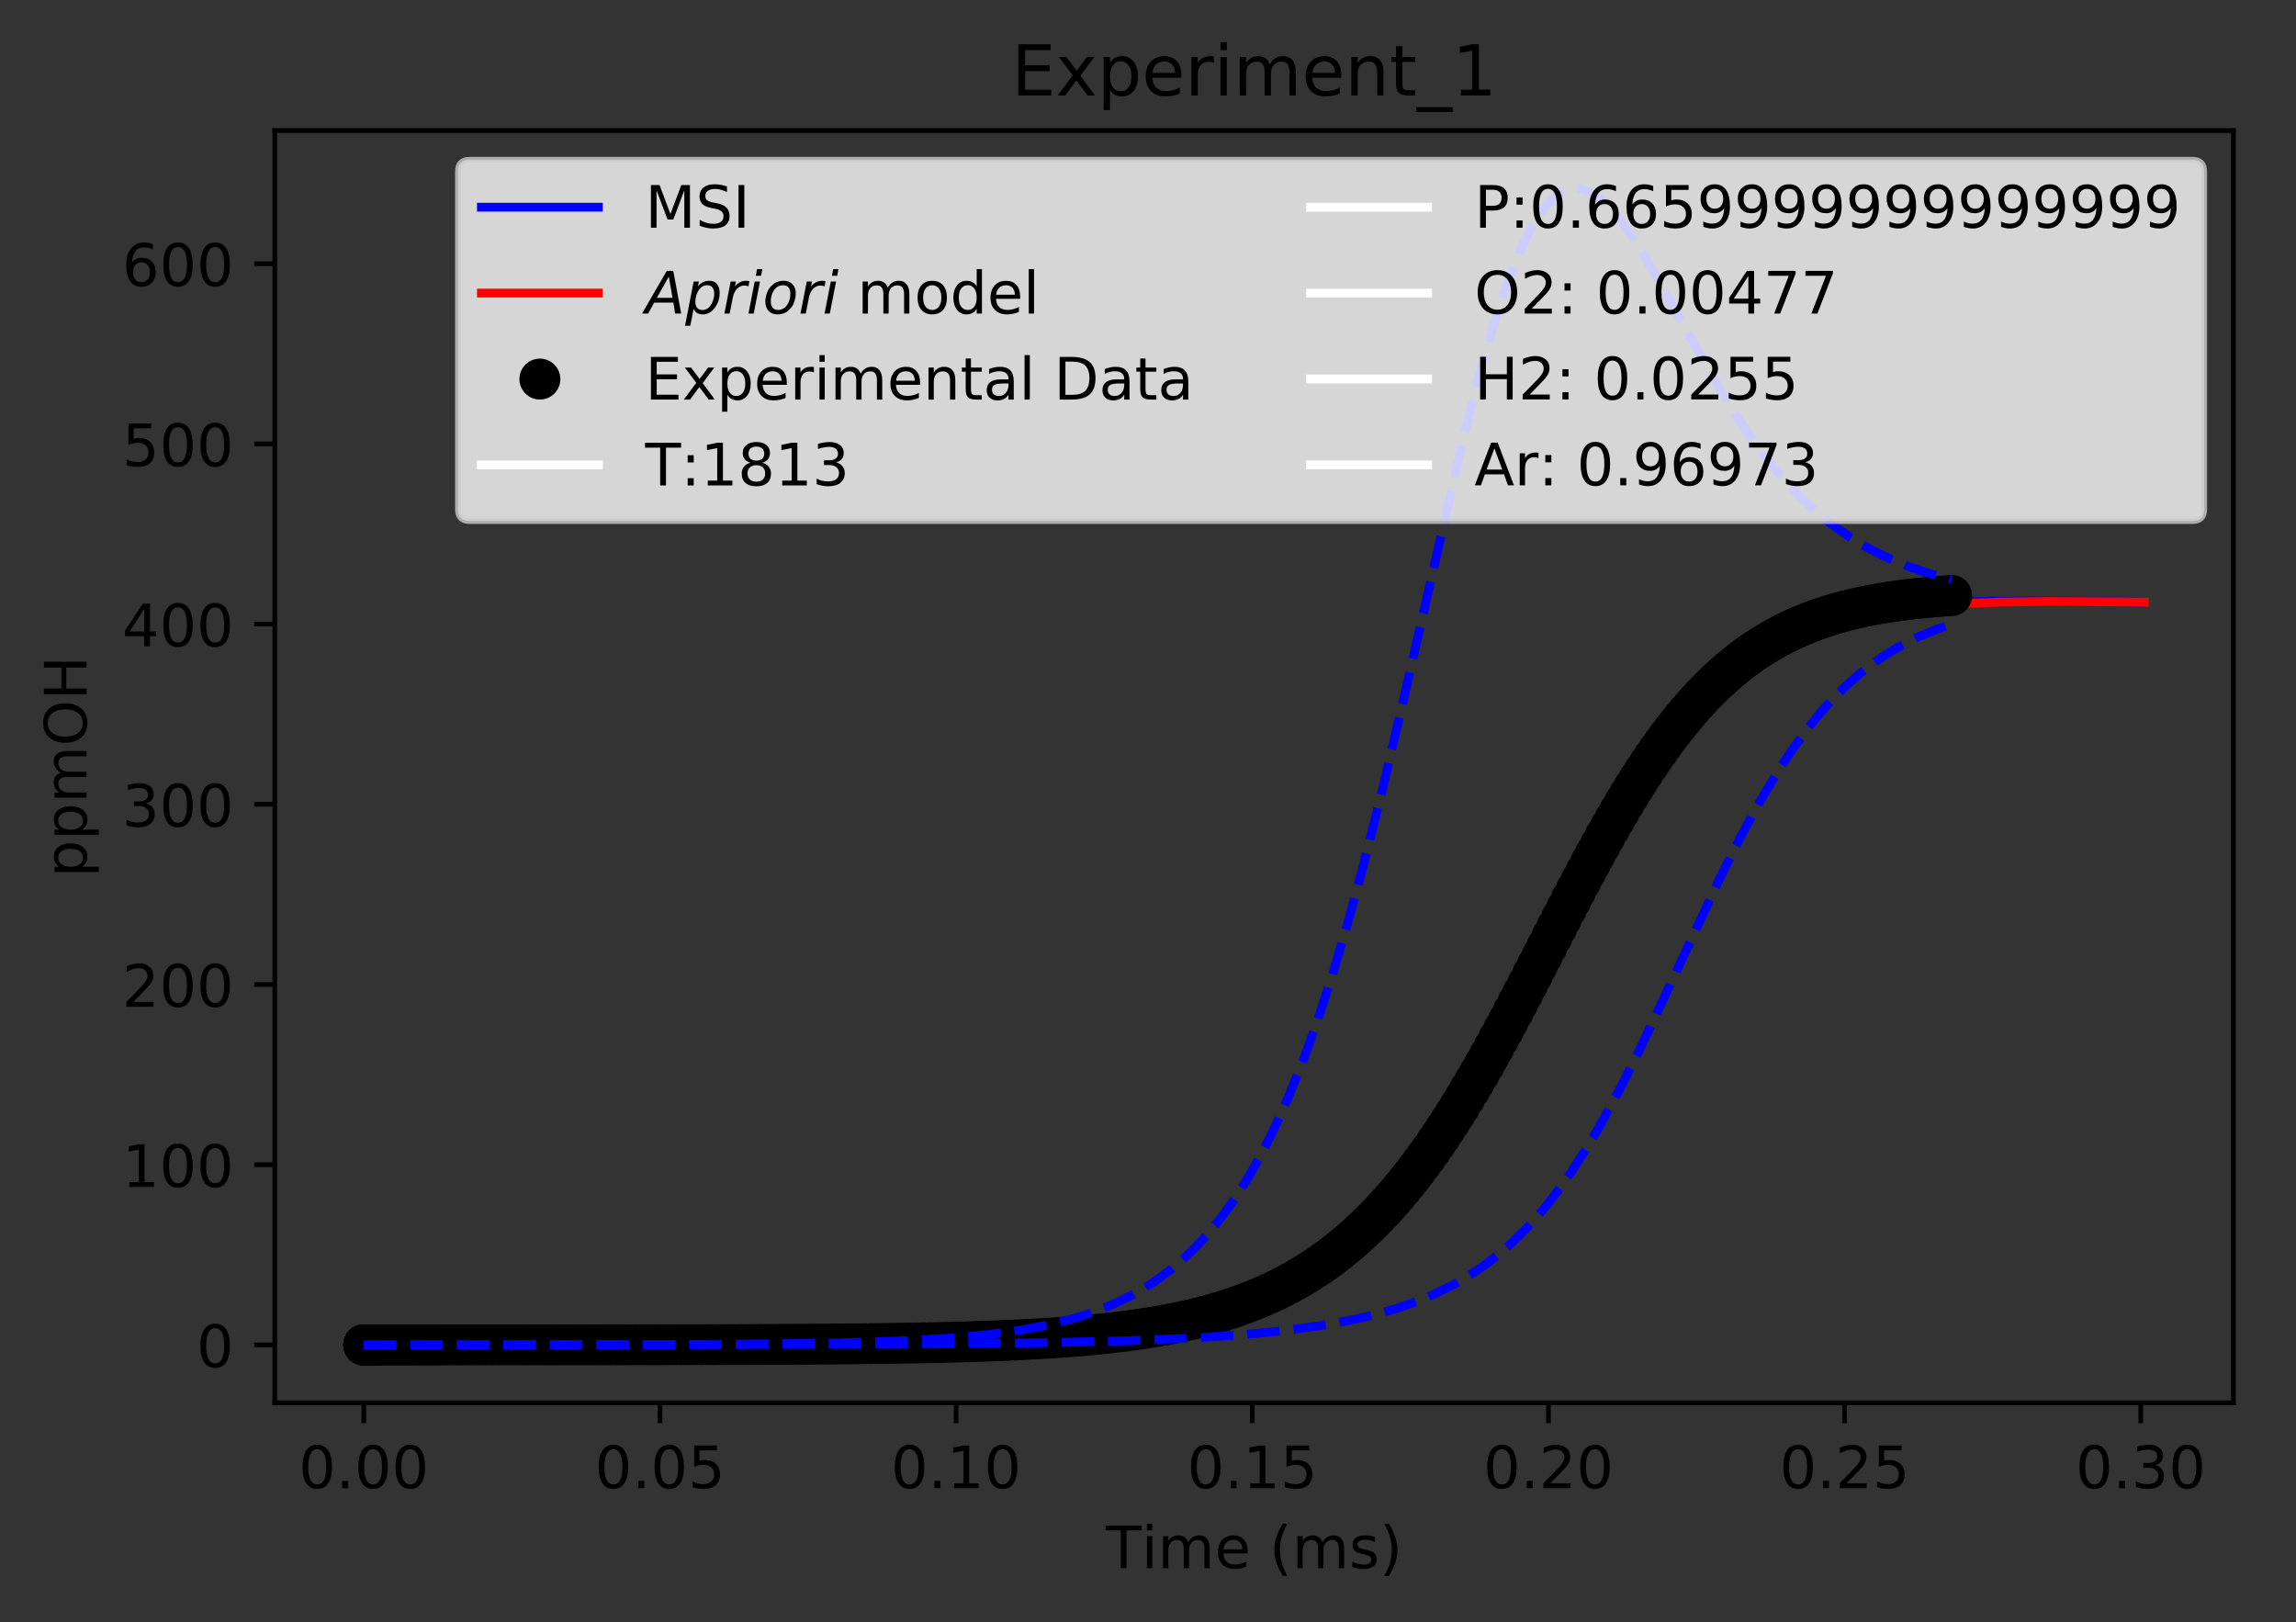 <?xml version="1.0" encoding="utf-8" standalone="no"?>
<!DOCTYPE svg PUBLIC "-//W3C//DTD SVG 1.1//EN"
  "http://www.w3.org/Graphics/SVG/1.1/DTD/svg11.dtd">
<!-- Created with matplotlib (https://matplotlib.org/) -->
<svg height="277.314pt" version="1.1" viewBox="0 0 392.466 277.314" width="392.466pt" xmlns="http://www.w3.org/2000/svg" xmlns:xlink="http://www.w3.org/1999/xlink">
 <rect x="0" y="0" width="392.466" height="277.314" fill="#333333" stroke="none"/>
 <defs>
  <style type="text/css">
*{stroke-linecap:butt;stroke-linejoin:round;}
  </style>
 </defs>
 <g id="figure_1">
  <g id="patch_1">
   <path d="M 0 277.314 
L 392.466 277.314 
L 392.466 0 
L 0 0 
z
" style="fill:none;"/>
  </g>
  <g id="axes_1">
   <g id="patch_2">
    <path d="M 46.966 239.758 
L 381.766 239.758 
L 381.766 22.318 
L 46.966 22.318 
z
" style="fill:none;"/>
   </g>
   <g id="matplotlib.axis_1">
    <g id="xtick_1">
     <g id="line2d_1">
      <defs>
       <path d="M 0 0 
L 0 3.5 
" id="m2b7f1beed2" style="stroke:#000000;stroke-width:0.8;"/>
      </defs>
      <g>
       <use style="stroke:#000000;stroke-width:0.8;" x="62.184" xlink:href="#m2b7f1beed2" y="239.758"/>
      </g>
     </g>
     <g id="text_1">
      <!-- 0.00 -->
      <defs>
       <path d="M 31.781 66.406 
Q 24.172 66.406 20.328 58.906 
Q 16.5 51.422 16.5 36.375 
Q 16.5 21.391 20.328 13.891 
Q 24.172 6.391 31.781 6.391 
Q 39.453 6.391 43.281 13.891 
Q 47.125 21.391 47.125 36.375 
Q 47.125 51.422 43.281 58.906 
Q 39.453 66.406 31.781 66.406 
z
M 31.781 74.219 
Q 44.047 74.219 50.516 64.516 
Q 56.984 54.828 56.984 36.375 
Q 56.984 17.969 50.516 8.266 
Q 44.047 -1.422 31.781 -1.422 
Q 19.531 -1.422 13.062 8.266 
Q 6.594 17.969 6.594 36.375 
Q 6.594 54.828 13.062 64.516 
Q 19.531 74.219 31.781 74.219 
z
" id="DejaVuSans-48"/>
       <path d="M 10.688 12.406 
L 21 12.406 
L 21 0 
L 10.688 0 
z
" id="DejaVuSans-46"/>
      </defs>
      <g transform="translate(51.051 254.357)scale(0.1 -0.1)">
       <use xlink:href="#DejaVuSans-48"/>
       <use x="63.623" xlink:href="#DejaVuSans-46"/>
       <use x="95.41" xlink:href="#DejaVuSans-48"/>
       <use x="159.033" xlink:href="#DejaVuSans-48"/>
      </g>
     </g>
    </g>
    <g id="xtick_2">
     <g id="line2d_2">
      <g>
       <use style="stroke:#000000;stroke-width:0.8;" x="112.808" xlink:href="#m2b7f1beed2" y="239.758"/>
      </g>
     </g>
     <g id="text_2">
      <!-- 0.05 -->
      <defs>
       <path d="M 10.797 72.906 
L 49.516 72.906 
L 49.516 64.594 
L 19.828 64.594 
L 19.828 46.734 
Q 21.969 47.469 24.109 47.828 
Q 26.266 48.188 28.422 48.188 
Q 40.625 48.188 47.75 41.5 
Q 54.891 34.812 54.891 23.391 
Q 54.891 11.625 47.562 5.094 
Q 40.234 -1.422 26.906 -1.422 
Q 22.312 -1.422 17.547 -0.641 
Q 12.797 0.141 7.719 1.703 
L 7.719 11.625 
Q 12.109 9.234 16.797 8.062 
Q 21.484 6.891 26.703 6.891 
Q 35.156 6.891 40.078 11.328 
Q 45.016 15.766 45.016 23.391 
Q 45.016 31 40.078 35.438 
Q 35.156 39.891 26.703 39.891 
Q 22.75 39.891 18.812 39.016 
Q 14.891 38.141 10.797 36.281 
z
" id="DejaVuSans-53"/>
      </defs>
      <g transform="translate(101.676 254.357)scale(0.1 -0.1)">
       <use xlink:href="#DejaVuSans-48"/>
       <use x="63.623" xlink:href="#DejaVuSans-46"/>
       <use x="95.41" xlink:href="#DejaVuSans-48"/>
       <use x="159.033" xlink:href="#DejaVuSans-53"/>
      </g>
     </g>
    </g>
    <g id="xtick_3">
     <g id="line2d_3">
      <g>
       <use style="stroke:#000000;stroke-width:0.8;" x="163.433" xlink:href="#m2b7f1beed2" y="239.758"/>
      </g>
     </g>
     <g id="text_3">
      <!-- 0.10 -->
      <defs>
       <path d="M 12.406 8.297 
L 28.516 8.297 
L 28.516 63.922 
L 10.984 60.406 
L 10.984 69.391 
L 28.422 72.906 
L 38.281 72.906 
L 38.281 8.297 
L 54.391 8.297 
L 54.391 0 
L 12.406 0 
z
" id="DejaVuSans-49"/>
      </defs>
      <g transform="translate(152.3 254.357)scale(0.1 -0.1)">
       <use xlink:href="#DejaVuSans-48"/>
       <use x="63.623" xlink:href="#DejaVuSans-46"/>
       <use x="95.41" xlink:href="#DejaVuSans-49"/>
       <use x="159.033" xlink:href="#DejaVuSans-48"/>
      </g>
     </g>
    </g>
    <g id="xtick_4">
     <g id="line2d_4">
      <g>
       <use style="stroke:#000000;stroke-width:0.8;" x="214.058" xlink:href="#m2b7f1beed2" y="239.758"/>
      </g>
     </g>
     <g id="text_4">
      <!-- 0.15 -->
      <g transform="translate(202.925 254.357)scale(0.1 -0.1)">
       <use xlink:href="#DejaVuSans-48"/>
       <use x="63.623" xlink:href="#DejaVuSans-46"/>
       <use x="95.41" xlink:href="#DejaVuSans-49"/>
       <use x="159.033" xlink:href="#DejaVuSans-53"/>
      </g>
     </g>
    </g>
    <g id="xtick_5">
     <g id="line2d_5">
      <g>
       <use style="stroke:#000000;stroke-width:0.8;" x="264.682" xlink:href="#m2b7f1beed2" y="239.758"/>
      </g>
     </g>
     <g id="text_5">
      <!-- 0.20 -->
      <defs>
       <path d="M 19.188 8.297 
L 53.609 8.297 
L 53.609 0 
L 7.328 0 
L 7.328 8.297 
Q 12.938 14.109 22.625 23.891 
Q 32.328 33.688 34.812 36.531 
Q 39.547 41.844 41.422 45.531 
Q 43.312 49.219 43.312 52.781 
Q 43.312 58.594 39.234 62.25 
Q 35.156 65.922 28.609 65.922 
Q 23.969 65.922 18.812 64.312 
Q 13.672 62.703 7.812 59.422 
L 7.812 69.391 
Q 13.766 71.781 18.938 73 
Q 24.125 74.219 28.422 74.219 
Q 39.75 74.219 46.484 68.547 
Q 53.219 62.891 53.219 53.422 
Q 53.219 48.922 51.531 44.891 
Q 49.859 40.875 45.406 35.406 
Q 44.188 33.984 37.641 27.219 
Q 31.109 20.453 19.188 8.297 
z
" id="DejaVuSans-50"/>
      </defs>
      <g transform="translate(253.55 254.357)scale(0.1 -0.1)">
       <use xlink:href="#DejaVuSans-48"/>
       <use x="63.623" xlink:href="#DejaVuSans-46"/>
       <use x="95.41" xlink:href="#DejaVuSans-50"/>
       <use x="159.033" xlink:href="#DejaVuSans-48"/>
      </g>
     </g>
    </g>
    <g id="xtick_6">
     <g id="line2d_6">
      <g>
       <use style="stroke:#000000;stroke-width:0.8;" x="315.307" xlink:href="#m2b7f1beed2" y="239.758"/>
      </g>
     </g>
     <g id="text_6">
      <!-- 0.25 -->
      <g transform="translate(304.174 254.357)scale(0.1 -0.1)">
       <use xlink:href="#DejaVuSans-48"/>
       <use x="63.623" xlink:href="#DejaVuSans-46"/>
       <use x="95.41" xlink:href="#DejaVuSans-50"/>
       <use x="159.033" xlink:href="#DejaVuSans-53"/>
      </g>
     </g>
    </g>
    <g id="xtick_7">
     <g id="line2d_7">
      <g>
       <use style="stroke:#000000;stroke-width:0.8;" x="365.932" xlink:href="#m2b7f1beed2" y="239.758"/>
      </g>
     </g>
     <g id="text_7">
      <!-- 0.30 -->
      <defs>
       <path d="M 40.578 39.312 
Q 47.656 37.797 51.625 33 
Q 55.609 28.219 55.609 21.188 
Q 55.609 10.406 48.188 4.484 
Q 40.766 -1.422 27.094 -1.422 
Q 22.516 -1.422 17.656 -0.516 
Q 12.797 0.391 7.625 2.203 
L 7.625 11.719 
Q 11.719 9.328 16.594 8.109 
Q 21.484 6.891 26.812 6.891 
Q 36.078 6.891 40.938 10.547 
Q 45.797 14.203 45.797 21.188 
Q 45.797 27.641 41.281 31.266 
Q 36.766 34.906 28.719 34.906 
L 20.219 34.906 
L 20.219 43.016 
L 29.109 43.016 
Q 36.375 43.016 40.234 45.922 
Q 44.094 48.828 44.094 54.297 
Q 44.094 59.906 40.109 62.906 
Q 36.141 65.922 28.719 65.922 
Q 24.656 65.922 20.016 65.031 
Q 15.375 64.156 9.812 62.312 
L 9.812 71.094 
Q 15.438 72.656 20.344 73.438 
Q 25.25 74.219 29.594 74.219 
Q 40.828 74.219 47.359 69.109 
Q 53.906 64.016 53.906 55.328 
Q 53.906 49.266 50.438 45.094 
Q 46.969 40.922 40.578 39.312 
z
" id="DejaVuSans-51"/>
      </defs>
      <g transform="translate(354.799 254.357)scale(0.1 -0.1)">
       <use xlink:href="#DejaVuSans-48"/>
       <use x="63.623" xlink:href="#DejaVuSans-46"/>
       <use x="95.41" xlink:href="#DejaVuSans-51"/>
       <use x="159.033" xlink:href="#DejaVuSans-48"/>
      </g>
     </g>
    </g>
    <g id="text_8">
     <!-- Time (ms) -->
     <defs>
      <path d="M -0.297 72.906 
L 61.375 72.906 
L 61.375 64.594 
L 35.5 64.594 
L 35.5 0 
L 25.594 0 
L 25.594 64.594 
L -0.297 64.594 
z
" id="DejaVuSans-84"/>
      <path d="M 9.422 54.688 
L 18.406 54.688 
L 18.406 0 
L 9.422 0 
z
M 9.422 75.984 
L 18.406 75.984 
L 18.406 64.594 
L 9.422 64.594 
z
" id="DejaVuSans-105"/>
      <path d="M 52 44.188 
Q 55.375 50.25 60.062 53.125 
Q 64.75 56 71.094 56 
Q 79.641 56 84.281 50.016 
Q 88.922 44.047 88.922 33.016 
L 88.922 0 
L 79.891 0 
L 79.891 32.719 
Q 79.891 40.578 77.094 44.375 
Q 74.312 48.188 68.609 48.188 
Q 61.625 48.188 57.562 43.547 
Q 53.516 38.922 53.516 30.906 
L 53.516 0 
L 44.484 0 
L 44.484 32.719 
Q 44.484 40.625 41.703 44.406 
Q 38.922 48.188 33.109 48.188 
Q 26.219 48.188 22.156 43.531 
Q 18.109 38.875 18.109 30.906 
L 18.109 0 
L 9.078 0 
L 9.078 54.688 
L 18.109 54.688 
L 18.109 46.188 
Q 21.188 51.219 25.484 53.609 
Q 29.781 56 35.688 56 
Q 41.656 56 45.828 52.969 
Q 50 49.953 52 44.188 
z
" id="DejaVuSans-109"/>
      <path d="M 56.203 29.594 
L 56.203 25.203 
L 14.891 25.203 
Q 15.484 15.922 20.484 11.062 
Q 25.484 6.203 34.422 6.203 
Q 39.594 6.203 44.453 7.469 
Q 49.312 8.734 54.109 11.281 
L 54.109 2.781 
Q 49.266 0.734 44.188 -0.344 
Q 39.109 -1.422 33.891 -1.422 
Q 20.797 -1.422 13.156 6.188 
Q 5.516 13.812 5.516 26.812 
Q 5.516 40.234 12.766 48.109 
Q 20.016 56 32.328 56 
Q 43.359 56 49.781 48.891 
Q 56.203 41.797 56.203 29.594 
z
M 47.219 32.234 
Q 47.125 39.594 43.094 43.984 
Q 39.062 48.391 32.422 48.391 
Q 24.906 48.391 20.391 44.141 
Q 15.875 39.891 15.188 32.172 
z
" id="DejaVuSans-101"/>
      <path id="DejaVuSans-32"/>
      <path d="M 31 75.875 
Q 24.469 64.656 21.281 53.656 
Q 18.109 42.672 18.109 31.391 
Q 18.109 20.125 21.312 9.062 
Q 24.516 -2 31 -13.188 
L 23.188 -13.188 
Q 15.875 -1.703 12.234 9.375 
Q 8.594 20.453 8.594 31.391 
Q 8.594 42.281 12.203 53.312 
Q 15.828 64.359 23.188 75.875 
z
" id="DejaVuSans-40"/>
      <path d="M 44.281 53.078 
L 44.281 44.578 
Q 40.484 46.531 36.375 47.5 
Q 32.281 48.484 27.875 48.484 
Q 21.188 48.484 17.844 46.438 
Q 14.5 44.391 14.5 40.281 
Q 14.5 37.156 16.891 35.375 
Q 19.281 33.594 26.516 31.984 
L 29.594 31.297 
Q 39.156 29.25 43.188 25.516 
Q 47.219 21.781 47.219 15.094 
Q 47.219 7.469 41.188 3.016 
Q 35.156 -1.422 24.609 -1.422 
Q 20.219 -1.422 15.453 -0.562 
Q 10.688 0.297 5.422 2 
L 5.422 11.281 
Q 10.406 8.688 15.234 7.391 
Q 20.062 6.109 24.812 6.109 
Q 31.156 6.109 34.562 8.281 
Q 37.984 10.453 37.984 14.406 
Q 37.984 18.062 35.516 20.016 
Q 33.062 21.969 24.703 23.781 
L 21.578 24.516 
Q 13.234 26.266 9.516 29.906 
Q 5.812 33.547 5.812 39.891 
Q 5.812 47.609 11.281 51.797 
Q 16.75 56 26.812 56 
Q 31.781 56 36.172 55.266 
Q 40.578 54.547 44.281 53.078 
z
" id="DejaVuSans-115"/>
      <path d="M 8.016 75.875 
L 15.828 75.875 
Q 23.141 64.359 26.781 53.312 
Q 30.422 42.281 30.422 31.391 
Q 30.422 20.453 26.781 9.375 
Q 23.141 -1.703 15.828 -13.188 
L 8.016 -13.188 
Q 14.5 -2 17.703 9.062 
Q 20.906 20.125 20.906 31.391 
Q 20.906 42.672 17.703 53.656 
Q 14.5 64.656 8.016 75.875 
z
" id="DejaVuSans-41"/>
     </defs>
     <g transform="translate(189.012 268.035)scale(0.1 -0.1)">
      <use xlink:href="#DejaVuSans-84"/>
      <use x="61.037" xlink:href="#DejaVuSans-105"/>
      <use x="88.82" xlink:href="#DejaVuSans-109"/>
      <use x="186.232" xlink:href="#DejaVuSans-101"/>
      <use x="247.756" xlink:href="#DejaVuSans-32"/>
      <use x="279.543" xlink:href="#DejaVuSans-40"/>
      <use x="318.557" xlink:href="#DejaVuSans-109"/>
      <use x="415.969" xlink:href="#DejaVuSans-115"/>
      <use x="468.068" xlink:href="#DejaVuSans-41"/>
     </g>
    </g>
   </g>
   <g id="matplotlib.axis_2">
    <g id="ytick_1">
     <g id="line2d_8">
      <defs>
       <path d="M 0 0 
L -3.5 0 
" id="madae643615" style="stroke:#000000;stroke-width:0.8;"/>
      </defs>
      <g>
       <use style="stroke:#000000;stroke-width:0.8;" x="46.966" xlink:href="#madae643615" y="229.874"/>
      </g>
     </g>
     <g id="text_9">
      <!-- 0 -->
      <g transform="translate(33.603 233.674)scale(0.1 -0.1)">
       <use xlink:href="#DejaVuSans-48"/>
      </g>
     </g>
    </g>
    <g id="ytick_2">
     <g id="line2d_9">
      <g>
       <use style="stroke:#000000;stroke-width:0.8;" x="46.966" xlink:href="#madae643615" y="199.074"/>
      </g>
     </g>
     <g id="text_10">
      <!-- 100 -->
      <g transform="translate(20.878 202.873)scale(0.1 -0.1)">
       <use xlink:href="#DejaVuSans-49"/>
       <use x="63.623" xlink:href="#DejaVuSans-48"/>
       <use x="127.246" xlink:href="#DejaVuSans-48"/>
      </g>
     </g>
    </g>
    <g id="ytick_3">
     <g id="line2d_10">
      <g>
       <use style="stroke:#000000;stroke-width:0.8;" x="46.966" xlink:href="#madae643615" y="168.274"/>
      </g>
     </g>
     <g id="text_11">
      <!-- 200 -->
      <g transform="translate(20.878 172.073)scale(0.1 -0.1)">
       <use xlink:href="#DejaVuSans-50"/>
       <use x="63.623" xlink:href="#DejaVuSans-48"/>
       <use x="127.246" xlink:href="#DejaVuSans-48"/>
      </g>
     </g>
    </g>
    <g id="ytick_4">
     <g id="line2d_11">
      <g>
       <use style="stroke:#000000;stroke-width:0.8;" x="46.966" xlink:href="#madae643615" y="137.473"/>
      </g>
     </g>
     <g id="text_12">
      <!-- 300 -->
      <g transform="translate(20.878 141.272)scale(0.1 -0.1)">
       <use xlink:href="#DejaVuSans-51"/>
       <use x="63.623" xlink:href="#DejaVuSans-48"/>
       <use x="127.246" xlink:href="#DejaVuSans-48"/>
      </g>
     </g>
    </g>
    <g id="ytick_5">
     <g id="line2d_12">
      <g>
       <use style="stroke:#000000;stroke-width:0.8;" x="46.966" xlink:href="#madae643615" y="106.673"/>
      </g>
     </g>
     <g id="text_13">
      <!-- 400 -->
      <defs>
       <path d="M 37.797 64.312 
L 12.891 25.391 
L 37.797 25.391 
z
M 35.203 72.906 
L 47.609 72.906 
L 47.609 25.391 
L 58.016 25.391 
L 58.016 17.188 
L 47.609 17.188 
L 47.609 0 
L 37.797 0 
L 37.797 17.188 
L 4.891 17.188 
L 4.891 26.703 
z
" id="DejaVuSans-52"/>
      </defs>
      <g transform="translate(20.878 110.472)scale(0.1 -0.1)">
       <use xlink:href="#DejaVuSans-52"/>
       <use x="63.623" xlink:href="#DejaVuSans-48"/>
       <use x="127.246" xlink:href="#DejaVuSans-48"/>
      </g>
     </g>
    </g>
    <g id="ytick_6">
     <g id="line2d_13">
      <g>
       <use style="stroke:#000000;stroke-width:0.8;" x="46.966" xlink:href="#madae643615" y="75.872"/>
      </g>
     </g>
     <g id="text_14">
      <!-- 500 -->
      <g transform="translate(20.878 79.672)scale(0.1 -0.1)">
       <use xlink:href="#DejaVuSans-53"/>
       <use x="63.623" xlink:href="#DejaVuSans-48"/>
       <use x="127.246" xlink:href="#DejaVuSans-48"/>
      </g>
     </g>
    </g>
    <g id="ytick_7">
     <g id="line2d_14">
      <g>
       <use style="stroke:#000000;stroke-width:0.8;" x="46.966" xlink:href="#madae643615" y="45.072"/>
      </g>
     </g>
     <g id="text_15">
      <!-- 600 -->
      <defs>
       <path d="M 33.016 40.375 
Q 26.375 40.375 22.484 35.828 
Q 18.609 31.297 18.609 23.391 
Q 18.609 15.531 22.484 10.953 
Q 26.375 6.391 33.016 6.391 
Q 39.656 6.391 43.531 10.953 
Q 47.406 15.531 47.406 23.391 
Q 47.406 31.297 43.531 35.828 
Q 39.656 40.375 33.016 40.375 
z
M 52.594 71.297 
L 52.594 62.312 
Q 48.875 64.062 45.094 64.984 
Q 41.312 65.922 37.594 65.922 
Q 27.828 65.922 22.672 59.328 
Q 17.531 52.734 16.797 39.406 
Q 19.672 43.656 24.016 45.922 
Q 28.375 48.188 33.594 48.188 
Q 44.578 48.188 50.953 41.516 
Q 57.328 34.859 57.328 23.391 
Q 57.328 12.156 50.688 5.359 
Q 44.047 -1.422 33.016 -1.422 
Q 20.359 -1.422 13.672 8.266 
Q 6.984 17.969 6.984 36.375 
Q 6.984 53.656 15.188 63.938 
Q 23.391 74.219 37.203 74.219 
Q 40.922 74.219 44.703 73.484 
Q 48.484 72.75 52.594 71.297 
z
" id="DejaVuSans-54"/>
      </defs>
      <g transform="translate(20.878 48.871)scale(0.1 -0.1)">
       <use xlink:href="#DejaVuSans-54"/>
       <use x="63.623" xlink:href="#DejaVuSans-48"/>
       <use x="127.246" xlink:href="#DejaVuSans-48"/>
      </g>
     </g>
    </g>
    <g id="text_16">
     <!-- ppmOH -->
     <defs>
      <path d="M 18.109 8.203 
L 18.109 -20.797 
L 9.078 -20.797 
L 9.078 54.688 
L 18.109 54.688 
L 18.109 46.391 
Q 20.953 51.266 25.266 53.625 
Q 29.594 56 35.594 56 
Q 45.562 56 51.781 48.094 
Q 58.016 40.188 58.016 27.297 
Q 58.016 14.406 51.781 6.484 
Q 45.562 -1.422 35.594 -1.422 
Q 29.594 -1.422 25.266 0.953 
Q 20.953 3.328 18.109 8.203 
z
M 48.688 27.297 
Q 48.688 37.203 44.609 42.844 
Q 40.531 48.484 33.406 48.484 
Q 26.266 48.484 22.188 42.844 
Q 18.109 37.203 18.109 27.297 
Q 18.109 17.391 22.188 11.75 
Q 26.266 6.109 33.406 6.109 
Q 40.531 6.109 44.609 11.75 
Q 48.688 17.391 48.688 27.297 
z
" id="DejaVuSans-112"/>
      <path d="M 39.406 66.219 
Q 28.656 66.219 22.328 58.203 
Q 16.016 50.203 16.016 36.375 
Q 16.016 22.609 22.328 14.594 
Q 28.656 6.594 39.406 6.594 
Q 50.141 6.594 56.422 14.594 
Q 62.703 22.609 62.703 36.375 
Q 62.703 50.203 56.422 58.203 
Q 50.141 66.219 39.406 66.219 
z
M 39.406 74.219 
Q 54.734 74.219 63.906 63.938 
Q 73.094 53.656 73.094 36.375 
Q 73.094 19.141 63.906 8.859 
Q 54.734 -1.422 39.406 -1.422 
Q 24.031 -1.422 14.812 8.828 
Q 5.609 19.094 5.609 36.375 
Q 5.609 53.656 14.812 63.938 
Q 24.031 74.219 39.406 74.219 
z
" id="DejaVuSans-79"/>
      <path d="M 9.812 72.906 
L 19.672 72.906 
L 19.672 43.016 
L 55.516 43.016 
L 55.516 72.906 
L 65.375 72.906 
L 65.375 0 
L 55.516 0 
L 55.516 34.719 
L 19.672 34.719 
L 19.672 0 
L 9.812 0 
z
" id="DejaVuSans-72"/>
     </defs>
     <g transform="translate(14.798 149.953)rotate(-90)scale(0.1 -0.1)">
      <use xlink:href="#DejaVuSans-112"/>
      <use x="63.477" xlink:href="#DejaVuSans-112"/>
      <use x="126.953" xlink:href="#DejaVuSans-109"/>
      <use x="224.365" xlink:href="#DejaVuSans-79"/>
      <use x="303.076" xlink:href="#DejaVuSans-72"/>
     </g>
    </g>
   </g>
   <g id="line2d_15">
    <path clip-path="url(#pa8dc632006)" d="M 62.184 229.874 
L 137.319 229.763 
L 157.739 229.526 
L 170.372 229.174 
L 179.835 228.694 
L 187.406 228.087 
L 193.084 227.438 
L 198.762 226.558 
L 203.493 225.594 
L 207.279 224.633 
L 211.064 223.464 
L 214.85 222.05 
L 218.635 220.344 
L 221.474 218.844 
L 224.313 217.129 
L 227.152 215.176 
L 229.991 212.96 
L 232.83 210.459 
L 235.669 207.652 
L 238.508 204.519 
L 241.347 201.046 
L 244.186 197.227 
L 247.025 193.063 
L 249.864 188.565 
L 253.65 182.089 
L 257.435 175.154 
L 263.11 164.187 
L 271.767 147.361 
L 275.493 140.566 
L 279.22 134.268 
L 282.2 129.664 
L 285.181 125.487 
L 288.162 121.757 
L 291.143 118.474 
L 294.02 115.717 
L 296.505 113.645 
L 299.147 111.732 
L 301.806 110.086 
L 304.239 108.8 
L 306.752 107.668 
L 310.104 106.432 
L 313.455 105.458 
L 317.418 104.584 
L 321.693 103.903 
L 326.519 103.381 
L 332.279 103 
L 339.545 102.769 
L 348.84 102.71 
L 362.251 102.863 
L 366.083 102.934 
L 366.083 102.934 
" style="fill:none;stroke:#0000ff;stroke-linecap:square;stroke-width:1.5;"/>
   </g>
   <g id="line2d_16">
    <path clip-path="url(#pa8dc632006)" d="M 62.184 229.874 
L 137.327 229.769 
L 158.784 229.53 
L 171.355 229.19 
L 181.024 228.717 
L 188.76 228.115 
L 194.562 227.47 
L 200.364 226.594 
L 205.199 225.632 
L 209.067 224.67 
L 212.935 223.499 
L 216.803 222.08 
L 220.671 220.367 
L 223.572 218.857 
L 226.473 217.13 
L 229.374 215.162 
L 232.275 212.927 
L 235.175 210.403 
L 238.076 207.568 
L 240.977 204.403 
L 243.878 200.894 
L 246.779 197.035 
L 249.68 192.828 
L 252.581 188.285 
L 256.449 181.75 
L 260.57 174.29 
L 266.065 163.831 
L 273.979 148.707 
L 278.162 141.175 
L 281.722 135.227 
L 285.1 130.069 
L 288.203 125.793 
L 291.089 122.235 
L 293.681 119.382 
L 296.496 116.643 
L 299.312 114.261 
L 301.775 112.45 
L 304.626 110.646 
L 307.476 109.124 
L 310.327 107.852 
L 313.129 106.814 
L 316.632 105.768 
L 320.135 104.954 
L 324.339 104.224 
L 329.243 103.631 
L 334.847 103.202 
L 341.861 102.916 
L 350.663 102.8 
L 363.371 102.887 
L 366.547 102.935 
L 366.547 102.935 
" style="fill:none;stroke:#ff0000;stroke-linecap:square;stroke-width:1.5;"/>
   </g>
   <g id="line2d_17">
    <defs>
     <path d="M 0 3 
C 0.796 3 1.559 2.684 2.121 2.121 
C 2.684 1.559 3 0.796 3 0 
C 3 -0.796 2.684 -1.559 2.121 -2.121 
C 1.559 -2.684 0.796 -3 0 -3 
C -0.796 -3 -1.559 -2.684 -2.121 -2.121 
C -2.684 -1.559 -3 -0.796 -3 0 
C -3 0.796 -2.684 1.559 -2.121 2.121 
C -1.559 2.684 -0.796 3 0 3 
z
" id="mb851b8d935" style="stroke:#000000;"/>
    </defs>
    <g clip-path="url(#pa8dc632006)">
     <use style="stroke:#000000;" x="62.184" xlink:href="#mb851b8d935" y="229.874"/>
     <use style="stroke:#000000;" x="62.185" xlink:href="#mb851b8d935" y="229.874"/>
     <use style="stroke:#000000;" x="62.185" xlink:href="#mb851b8d935" y="229.874"/>
     <use style="stroke:#000000;" x="62.19" xlink:href="#mb851b8d935" y="229.874"/>
     <use style="stroke:#000000;" x="62.195" xlink:href="#mb851b8d935" y="229.874"/>
     <use style="stroke:#000000;" x="62.2" xlink:href="#mb851b8d935" y="229.874"/>
     <use style="stroke:#000000;" x="62.214" xlink:href="#mb851b8d935" y="229.874"/>
     <use style="stroke:#000000;" x="62.227" xlink:href="#mb851b8d935" y="229.874"/>
     <use style="stroke:#000000;" x="62.241" xlink:href="#mb851b8d935" y="229.874"/>
     <use style="stroke:#000000;" x="62.263" xlink:href="#mb851b8d935" y="229.874"/>
     <use style="stroke:#000000;" x="62.301" xlink:href="#mb851b8d935" y="229.874"/>
     <use style="stroke:#000000;" x="62.34" xlink:href="#mb851b8d935" y="229.874"/>
     <use style="stroke:#000000;" x="62.378" xlink:href="#mb851b8d935" y="229.874"/>
     <use style="stroke:#000000;" x="62.45" xlink:href="#mb851b8d935" y="229.874"/>
     <use style="stroke:#000000;" x="62.522" xlink:href="#mb851b8d935" y="229.874"/>
     <use style="stroke:#000000;" x="62.594" xlink:href="#mb851b8d935" y="229.874"/>
     <use style="stroke:#000000;" x="62.667" xlink:href="#mb851b8d935" y="229.874"/>
     <use style="stroke:#000000;" x="62.83" xlink:href="#mb851b8d935" y="229.874"/>
     <use style="stroke:#000000;" x="62.994" xlink:href="#mb851b8d935" y="229.874"/>
     <use style="stroke:#000000;" x="63.157" xlink:href="#mb851b8d935" y="229.874"/>
     <use style="stroke:#000000;" x="63.321" xlink:href="#mb851b8d935" y="229.874"/>
     <use style="stroke:#000000;" x="63.484" xlink:href="#mb851b8d935" y="229.874"/>
     <use style="stroke:#000000;" x="63.648" xlink:href="#mb851b8d935" y="229.874"/>
     <use style="stroke:#000000;" x="63.811" xlink:href="#mb851b8d935" y="229.874"/>
     <use style="stroke:#000000;" x="63.975" xlink:href="#mb851b8d935" y="229.874"/>
     <use style="stroke:#000000;" x="64.232" xlink:href="#mb851b8d935" y="229.874"/>
     <use style="stroke:#000000;" x="64.488" xlink:href="#mb851b8d935" y="229.874"/>
     <use style="stroke:#000000;" x="64.745" xlink:href="#mb851b8d935" y="229.874"/>
     <use style="stroke:#000000;" x="65.001" xlink:href="#mb851b8d935" y="229.874"/>
     <use style="stroke:#000000;" x="65.401" xlink:href="#mb851b8d935" y="229.874"/>
     <use style="stroke:#000000;" x="65.8" xlink:href="#mb851b8d935" y="229.874"/>
     <use style="stroke:#000000;" x="66.199" xlink:href="#mb851b8d935" y="229.874"/>
     <use style="stroke:#000000;" x="66.598" xlink:href="#mb851b8d935" y="229.874"/>
     <use style="stroke:#000000;" x="66.998" xlink:href="#mb851b8d935" y="229.874"/>
     <use style="stroke:#000000;" x="67.397" xlink:href="#mb851b8d935" y="229.874"/>
     <use style="stroke:#000000;" x="67.796" xlink:href="#mb851b8d935" y="229.874"/>
     <use style="stroke:#000000;" x="68.195" xlink:href="#mb851b8d935" y="229.874"/>
     <use style="stroke:#000000;" x="68.595" xlink:href="#mb851b8d935" y="229.874"/>
     <use style="stroke:#000000;" x="68.994" xlink:href="#mb851b8d935" y="229.874"/>
     <use style="stroke:#000000;" x="69.393" xlink:href="#mb851b8d935" y="229.874"/>
     <use style="stroke:#000000;" x="69.792" xlink:href="#mb851b8d935" y="229.874"/>
     <use style="stroke:#000000;" x="70.192" xlink:href="#mb851b8d935" y="229.874"/>
     <use style="stroke:#000000;" x="70.591" xlink:href="#mb851b8d935" y="229.874"/>
     <use style="stroke:#000000;" x="70.99" xlink:href="#mb851b8d935" y="229.874"/>
     <use style="stroke:#000000;" x="71.597" xlink:href="#mb851b8d935" y="229.874"/>
     <use style="stroke:#000000;" x="72.203" xlink:href="#mb851b8d935" y="229.873"/>
     <use style="stroke:#000000;" x="72.809" xlink:href="#mb851b8d935" y="229.873"/>
     <use style="stroke:#000000;" x="73.415" xlink:href="#mb851b8d935" y="229.873"/>
     <use style="stroke:#000000;" x="74.022" xlink:href="#mb851b8d935" y="229.873"/>
     <use style="stroke:#000000;" x="74.628" xlink:href="#mb851b8d935" y="229.873"/>
     <use style="stroke:#000000;" x="75.234" xlink:href="#mb851b8d935" y="229.873"/>
     <use style="stroke:#000000;" x="76.35" xlink:href="#mb851b8d935" y="229.873"/>
     <use style="stroke:#000000;" x="77.467" xlink:href="#mb851b8d935" y="229.872"/>
     <use style="stroke:#000000;" x="78.583" xlink:href="#mb851b8d935" y="229.872"/>
     <use style="stroke:#000000;" x="79.699" xlink:href="#mb851b8d935" y="229.872"/>
     <use style="stroke:#000000;" x="80.815" xlink:href="#mb851b8d935" y="229.872"/>
     <use style="stroke:#000000;" x="81.931" xlink:href="#mb851b8d935" y="229.871"/>
     <use style="stroke:#000000;" x="83.048" xlink:href="#mb851b8d935" y="229.871"/>
     <use style="stroke:#000000;" x="84.164" xlink:href="#mb851b8d935" y="229.871"/>
     <use style="stroke:#000000;" x="85.28" xlink:href="#mb851b8d935" y="229.87"/>
     <use style="stroke:#000000;" x="86.396" xlink:href="#mb851b8d935" y="229.87"/>
     <use style="stroke:#000000;" x="87.512" xlink:href="#mb851b8d935" y="229.87"/>
     <use style="stroke:#000000;" x="88.629" xlink:href="#mb851b8d935" y="229.869"/>
     <use style="stroke:#000000;" x="89.745" xlink:href="#mb851b8d935" y="229.869"/>
     <use style="stroke:#000000;" x="90.861" xlink:href="#mb851b8d935" y="229.868"/>
     <use style="stroke:#000000;" x="91.977" xlink:href="#mb851b8d935" y="229.868"/>
     <use style="stroke:#000000;" x="93.094" xlink:href="#mb851b8d935" y="229.867"/>
     <use style="stroke:#000000;" x="94.21" xlink:href="#mb851b8d935" y="229.866"/>
     <use style="stroke:#000000;" x="95.326" xlink:href="#mb851b8d935" y="229.866"/>
     <use style="stroke:#000000;" x="96.442" xlink:href="#mb851b8d935" y="229.865"/>
     <use style="stroke:#000000;" x="97.558" xlink:href="#mb851b8d935" y="229.864"/>
     <use style="stroke:#000000;" x="98.675" xlink:href="#mb851b8d935" y="229.863"/>
     <use style="stroke:#000000;" x="99.791" xlink:href="#mb851b8d935" y="229.863"/>
     <use style="stroke:#000000;" x="100.907" xlink:href="#mb851b8d935" y="229.862"/>
     <use style="stroke:#000000;" x="102.023" xlink:href="#mb851b8d935" y="229.861"/>
     <use style="stroke:#000000;" x="103.139" xlink:href="#mb851b8d935" y="229.86"/>
     <use style="stroke:#000000;" x="104.256" xlink:href="#mb851b8d935" y="229.859"/>
     <use style="stroke:#000000;" x="105.372" xlink:href="#mb851b8d935" y="229.857"/>
     <use style="stroke:#000000;" x="106.488" xlink:href="#mb851b8d935" y="229.856"/>
     <use style="stroke:#000000;" x="107.604" xlink:href="#mb851b8d935" y="229.855"/>
     <use style="stroke:#000000;" x="108.72" xlink:href="#mb851b8d935" y="229.854"/>
     <use style="stroke:#000000;" x="109.837" xlink:href="#mb851b8d935" y="229.852"/>
     <use style="stroke:#000000;" x="110.953" xlink:href="#mb851b8d935" y="229.85"/>
     <use style="stroke:#000000;" x="112.069" xlink:href="#mb851b8d935" y="229.849"/>
     <use style="stroke:#000000;" x="113.185" xlink:href="#mb851b8d935" y="229.847"/>
     <use style="stroke:#000000;" x="114.301" xlink:href="#mb851b8d935" y="229.845"/>
     <use style="stroke:#000000;" x="115.418" xlink:href="#mb851b8d935" y="229.843"/>
     <use style="stroke:#000000;" x="116.534" xlink:href="#mb851b8d935" y="229.841"/>
     <use style="stroke:#000000;" x="117.65" xlink:href="#mb851b8d935" y="229.839"/>
     <use style="stroke:#000000;" x="118.766" xlink:href="#mb851b8d935" y="229.836"/>
     <use style="stroke:#000000;" x="119.882" xlink:href="#mb851b8d935" y="229.834"/>
     <use style="stroke:#000000;" x="120.999" xlink:href="#mb851b8d935" y="229.831"/>
     <use style="stroke:#000000;" x="122.115" xlink:href="#mb851b8d935" y="229.828"/>
     <use style="stroke:#000000;" x="123.231" xlink:href="#mb851b8d935" y="229.825"/>
     <use style="stroke:#000000;" x="124.347" xlink:href="#mb851b8d935" y="229.821"/>
     <use style="stroke:#000000;" x="125.464" xlink:href="#mb851b8d935" y="229.818"/>
     <use style="stroke:#000000;" x="126.58" xlink:href="#mb851b8d935" y="229.814"/>
     <use style="stroke:#000000;" x="127.696" xlink:href="#mb851b8d935" y="229.81"/>
     <use style="stroke:#000000;" x="128.812" xlink:href="#mb851b8d935" y="229.806"/>
     <use style="stroke:#000000;" x="129.928" xlink:href="#mb851b8d935" y="229.801"/>
     <use style="stroke:#000000;" x="131.045" xlink:href="#mb851b8d935" y="229.796"/>
     <use style="stroke:#000000;" x="132.161" xlink:href="#mb851b8d935" y="229.791"/>
     <use style="stroke:#000000;" x="133.277" xlink:href="#mb851b8d935" y="229.786"/>
     <use style="stroke:#000000;" x="134.393" xlink:href="#mb851b8d935" y="229.78"/>
     <use style="stroke:#000000;" x="135.509" xlink:href="#mb851b8d935" y="229.774"/>
     <use style="stroke:#000000;" x="136.626" xlink:href="#mb851b8d935" y="229.767"/>
     <use style="stroke:#000000;" x="137.742" xlink:href="#mb851b8d935" y="229.76"/>
     <use style="stroke:#000000;" x="138.858" xlink:href="#mb851b8d935" y="229.753"/>
     <use style="stroke:#000000;" x="139.974" xlink:href="#mb851b8d935" y="229.745"/>
     <use style="stroke:#000000;" x="141.09" xlink:href="#mb851b8d935" y="229.737"/>
     <use style="stroke:#000000;" x="142.207" xlink:href="#mb851b8d935" y="229.728"/>
     <use style="stroke:#000000;" x="143.323" xlink:href="#mb851b8d935" y="229.718"/>
     <use style="stroke:#000000;" x="144.439" xlink:href="#mb851b8d935" y="229.708"/>
     <use style="stroke:#000000;" x="145.555" xlink:href="#mb851b8d935" y="229.697"/>
     <use style="stroke:#000000;" x="146.671" xlink:href="#mb851b8d935" y="229.686"/>
     <use style="stroke:#000000;" x="147.788" xlink:href="#mb851b8d935" y="229.674"/>
     <use style="stroke:#000000;" x="148.904" xlink:href="#mb851b8d935" y="229.661"/>
     <use style="stroke:#000000;" x="150.02" xlink:href="#mb851b8d935" y="229.647"/>
     <use style="stroke:#000000;" x="151.136" xlink:href="#mb851b8d935" y="229.632"/>
     <use style="stroke:#000000;" x="152.252" xlink:href="#mb851b8d935" y="229.617"/>
     <use style="stroke:#000000;" x="153.369" xlink:href="#mb851b8d935" y="229.6"/>
     <use style="stroke:#000000;" x="154.485" xlink:href="#mb851b8d935" y="229.583"/>
     <use style="stroke:#000000;" x="155.601" xlink:href="#mb851b8d935" y="229.564"/>
     <use style="stroke:#000000;" x="156.717" xlink:href="#mb851b8d935" y="229.544"/>
     <use style="stroke:#000000;" x="157.833" xlink:href="#mb851b8d935" y="229.523"/>
     <use style="stroke:#000000;" x="158.95" xlink:href="#mb851b8d935" y="229.5"/>
     <use style="stroke:#000000;" x="160.066" xlink:href="#mb851b8d935" y="229.477"/>
     <use style="stroke:#000000;" x="161.182" xlink:href="#mb851b8d935" y="229.451"/>
     <use style="stroke:#000000;" x="162.298" xlink:href="#mb851b8d935" y="229.424"/>
     <use style="stroke:#000000;" x="163.415" xlink:href="#mb851b8d935" y="229.395"/>
     <use style="stroke:#000000;" x="164.531" xlink:href="#mb851b8d935" y="229.365"/>
     <use style="stroke:#000000;" x="165.647" xlink:href="#mb851b8d935" y="229.332"/>
     <use style="stroke:#000000;" x="166.763" xlink:href="#mb851b8d935" y="229.298"/>
     <use style="stroke:#000000;" x="167.879" xlink:href="#mb851b8d935" y="229.261"/>
     <use style="stroke:#000000;" x="168.996" xlink:href="#mb851b8d935" y="229.222"/>
     <use style="stroke:#000000;" x="170.112" xlink:href="#mb851b8d935" y="229.18"/>
     <use style="stroke:#000000;" x="171.228" xlink:href="#mb851b8d935" y="229.136"/>
     <use style="stroke:#000000;" x="172.344" xlink:href="#mb851b8d935" y="229.089"/>
     <use style="stroke:#000000;" x="173.46" xlink:href="#mb851b8d935" y="229.039"/>
     <use style="stroke:#000000;" x="174.577" xlink:href="#mb851b8d935" y="228.986"/>
     <use style="stroke:#000000;" x="175.693" xlink:href="#mb851b8d935" y="228.93"/>
     <use style="stroke:#000000;" x="176.809" xlink:href="#mb851b8d935" y="228.87"/>
     <use style="stroke:#000000;" x="177.925" xlink:href="#mb851b8d935" y="228.806"/>
     <use style="stroke:#000000;" x="179.041" xlink:href="#mb851b8d935" y="228.739"/>
     <use style="stroke:#000000;" x="180.158" xlink:href="#mb851b8d935" y="228.667"/>
     <use style="stroke:#000000;" x="181.274" xlink:href="#mb851b8d935" y="228.59"/>
     <use style="stroke:#000000;" x="182.39" xlink:href="#mb851b8d935" y="228.509"/>
     <use style="stroke:#000000;" x="183.506" xlink:href="#mb851b8d935" y="228.423"/>
     <use style="stroke:#000000;" x="184.622" xlink:href="#mb851b8d935" y="228.331"/>
     <use style="stroke:#000000;" x="185.739" xlink:href="#mb851b8d935" y="228.234"/>
     <use style="stroke:#000000;" x="186.855" xlink:href="#mb851b8d935" y="228.13"/>
     <use style="stroke:#000000;" x="187.971" xlink:href="#mb851b8d935" y="228.02"/>
     <use style="stroke:#000000;" x="189.087" xlink:href="#mb851b8d935" y="227.904"/>
     <use style="stroke:#000000;" x="190.203" xlink:href="#mb851b8d935" y="227.78"/>
     <use style="stroke:#000000;" x="191.32" xlink:href="#mb851b8d935" y="227.648"/>
     <use style="stroke:#000000;" x="192.436" xlink:href="#mb851b8d935" y="227.509"/>
     <use style="stroke:#000000;" x="193.552" xlink:href="#mb851b8d935" y="227.36"/>
     <use style="stroke:#000000;" x="194.668" xlink:href="#mb851b8d935" y="227.203"/>
     <use style="stroke:#000000;" x="195.784" xlink:href="#mb851b8d935" y="227.036"/>
     <use style="stroke:#000000;" x="196.901" xlink:href="#mb851b8d935" y="226.859"/>
     <use style="stroke:#000000;" x="198.017" xlink:href="#mb851b8d935" y="226.671"/>
     <use style="stroke:#000000;" x="199.133" xlink:href="#mb851b8d935" y="226.471"/>
     <use style="stroke:#000000;" x="200.249" xlink:href="#mb851b8d935" y="226.26"/>
     <use style="stroke:#000000;" x="201.366" xlink:href="#mb851b8d935" y="226.035"/>
     <use style="stroke:#000000;" x="202.482" xlink:href="#mb851b8d935" y="225.797"/>
     <use style="stroke:#000000;" x="203.598" xlink:href="#mb851b8d935" y="225.545"/>
     <use style="stroke:#000000;" x="204.714" xlink:href="#mb851b8d935" y="225.278"/>
     <use style="stroke:#000000;" x="205.83" xlink:href="#mb851b8d935" y="224.995"/>
     <use style="stroke:#000000;" x="206.947" xlink:href="#mb851b8d935" y="224.695"/>
     <use style="stroke:#000000;" x="208.063" xlink:href="#mb851b8d935" y="224.377"/>
     <use style="stroke:#000000;" x="209.179" xlink:href="#mb851b8d935" y="224.041"/>
     <use style="stroke:#000000;" x="210.295" xlink:href="#mb851b8d935" y="223.685"/>
     <use style="stroke:#000000;" x="211.411" xlink:href="#mb851b8d935" y="223.308"/>
     <use style="stroke:#000000;" x="212.528" xlink:href="#mb851b8d935" y="222.91"/>
     <use style="stroke:#000000;" x="213.644" xlink:href="#mb851b8d935" y="222.488"/>
     <use style="stroke:#000000;" x="214.76" xlink:href="#mb851b8d935" y="222.043"/>
     <use style="stroke:#000000;" x="215.876" xlink:href="#mb851b8d935" y="221.572"/>
     <use style="stroke:#000000;" x="216.992" xlink:href="#mb851b8d935" y="221.075"/>
     <use style="stroke:#000000;" x="218.109" xlink:href="#mb851b8d935" y="220.55"/>
     <use style="stroke:#000000;" x="219.225" xlink:href="#mb851b8d935" y="219.996"/>
     <use style="stroke:#000000;" x="220.341" xlink:href="#mb851b8d935" y="219.411"/>
     <use style="stroke:#000000;" x="221.457" xlink:href="#mb851b8d935" y="218.795"/>
     <use style="stroke:#000000;" x="222.284" xlink:href="#mb851b8d935" y="218.317"/>
     <use style="stroke:#000000;" x="223.11" xlink:href="#mb851b8d935" y="217.821"/>
     <use style="stroke:#000000;" x="223.937" xlink:href="#mb851b8d935" y="217.305"/>
     <use style="stroke:#000000;" x="224.763" xlink:href="#mb851b8d935" y="216.77"/>
     <use style="stroke:#000000;" x="225.59" xlink:href="#mb851b8d935" y="216.214"/>
     <use style="stroke:#000000;" x="226.416" xlink:href="#mb851b8d935" y="215.637"/>
     <use style="stroke:#000000;" x="227.243" xlink:href="#mb851b8d935" y="215.038"/>
     <use style="stroke:#000000;" x="228.069" xlink:href="#mb851b8d935" y="214.417"/>
     <use style="stroke:#000000;" x="228.896" xlink:href="#mb851b8d935" y="213.773"/>
     <use style="stroke:#000000;" x="229.722" xlink:href="#mb851b8d935" y="213.106"/>
     <use style="stroke:#000000;" x="230.549" xlink:href="#mb851b8d935" y="212.415"/>
     <use style="stroke:#000000;" x="231.375" xlink:href="#mb851b8d935" y="211.7"/>
     <use style="stroke:#000000;" x="232.202" xlink:href="#mb851b8d935" y="210.959"/>
     <use style="stroke:#000000;" x="233.028" xlink:href="#mb851b8d935" y="210.193"/>
     <use style="stroke:#000000;" x="233.855" xlink:href="#mb851b8d935" y="209.402"/>
     <use style="stroke:#000000;" x="234.682" xlink:href="#mb851b8d935" y="208.583"/>
     <use style="stroke:#000000;" x="235.508" xlink:href="#mb851b8d935" y="207.738"/>
     <use style="stroke:#000000;" x="236.335" xlink:href="#mb851b8d935" y="206.865"/>
     <use style="stroke:#000000;" x="237.161" xlink:href="#mb851b8d935" y="205.965"/>
     <use style="stroke:#000000;" x="237.988" xlink:href="#mb851b8d935" y="205.037"/>
     <use style="stroke:#000000;" x="238.814" xlink:href="#mb851b8d935" y="204.081"/>
     <use style="stroke:#000000;" x="239.641" xlink:href="#mb851b8d935" y="203.096"/>
     <use style="stroke:#000000;" x="240.467" xlink:href="#mb851b8d935" y="202.082"/>
     <use style="stroke:#000000;" x="241.294" xlink:href="#mb851b8d935" y="201.039"/>
     <use style="stroke:#000000;" x="242.12" xlink:href="#mb851b8d935" y="199.968"/>
     <use style="stroke:#000000;" x="242.947" xlink:href="#mb851b8d935" y="198.867"/>
     <use style="stroke:#000000;" x="243.773" xlink:href="#mb851b8d935" y="197.737"/>
     <use style="stroke:#000000;" x="244.6" xlink:href="#mb851b8d935" y="196.579"/>
     <use style="stroke:#000000;" x="245.426" xlink:href="#mb851b8d935" y="195.391"/>
     <use style="stroke:#000000;" x="246.253" xlink:href="#mb851b8d935" y="194.175"/>
     <use style="stroke:#000000;" x="247.079" xlink:href="#mb851b8d935" y="192.932"/>
     <use style="stroke:#000000;" x="247.906" xlink:href="#mb851b8d935" y="191.66"/>
     <use style="stroke:#000000;" x="248.732" xlink:href="#mb851b8d935" y="190.361"/>
     <use style="stroke:#000000;" x="249.559" xlink:href="#mb851b8d935" y="189.035"/>
     <use style="stroke:#000000;" x="250.385" xlink:href="#mb851b8d935" y="187.684"/>
     <use style="stroke:#000000;" x="251.212" xlink:href="#mb851b8d935" y="186.307"/>
     <use style="stroke:#000000;" x="252.038" xlink:href="#mb851b8d935" y="184.905"/>
     <use style="stroke:#000000;" x="252.865" xlink:href="#mb851b8d935" y="183.48"/>
     <use style="stroke:#000000;" x="253.691" xlink:href="#mb851b8d935" y="182.033"/>
     <use style="stroke:#000000;" x="254.518" xlink:href="#mb851b8d935" y="180.564"/>
     <use style="stroke:#000000;" x="255.345" xlink:href="#mb851b8d935" y="179.075"/>
     <use style="stroke:#000000;" x="256.171" xlink:href="#mb851b8d935" y="177.567"/>
     <use style="stroke:#000000;" x="256.998" xlink:href="#mb851b8d935" y="176.042"/>
     <use style="stroke:#000000;" x="257.824" xlink:href="#mb851b8d935" y="174.5"/>
     <use style="stroke:#000000;" x="258.651" xlink:href="#mb851b8d935" y="172.944"/>
     <use style="stroke:#000000;" x="259.477" xlink:href="#mb851b8d935" y="171.375"/>
     <use style="stroke:#000000;" x="260.304" xlink:href="#mb851b8d935" y="169.795"/>
     <use style="stroke:#000000;" x="261.13" xlink:href="#mb851b8d935" y="168.205"/>
     <use style="stroke:#000000;" x="261.957" xlink:href="#mb851b8d935" y="166.608"/>
     <use style="stroke:#000000;" x="262.783" xlink:href="#mb851b8d935" y="165.004"/>
     <use style="stroke:#000000;" x="263.61" xlink:href="#mb851b8d935" y="163.397"/>
     <use style="stroke:#000000;" x="264.436" xlink:href="#mb851b8d935" y="161.787"/>
     <use style="stroke:#000000;" x="265.263" xlink:href="#mb851b8d935" y="160.177"/>
     <use style="stroke:#000000;" x="266.089" xlink:href="#mb851b8d935" y="158.568"/>
     <use style="stroke:#000000;" x="266.916" xlink:href="#mb851b8d935" y="156.964"/>
     <use style="stroke:#000000;" x="267.742" xlink:href="#mb851b8d935" y="155.364"/>
     <use style="stroke:#000000;" x="268.569" xlink:href="#mb851b8d935" y="153.773"/>
     <use style="stroke:#000000;" x="269.395" xlink:href="#mb851b8d935" y="152.19"/>
     <use style="stroke:#000000;" x="270.222" xlink:href="#mb851b8d935" y="150.619"/>
     <use style="stroke:#000000;" x="271.048" xlink:href="#mb851b8d935" y="149.061"/>
     <use style="stroke:#000000;" x="271.875" xlink:href="#mb851b8d935" y="147.518"/>
     <use style="stroke:#000000;" x="272.701" xlink:href="#mb851b8d935" y="145.992"/>
     <use style="stroke:#000000;" x="273.528" xlink:href="#mb851b8d935" y="144.484"/>
     <use style="stroke:#000000;" x="274.354" xlink:href="#mb851b8d935" y="142.996"/>
     <use style="stroke:#000000;" x="275.181" xlink:href="#mb851b8d935" y="141.529"/>
     <use style="stroke:#000000;" x="276.007" xlink:href="#mb851b8d935" y="140.086"/>
     <use style="stroke:#000000;" x="276.834" xlink:href="#mb851b8d935" y="138.666"/>
     <use style="stroke:#000000;" x="277.661" xlink:href="#mb851b8d935" y="137.272"/>
     <use style="stroke:#000000;" x="278.487" xlink:href="#mb851b8d935" y="135.905"/>
     <use style="stroke:#000000;" x="279.314" xlink:href="#mb851b8d935" y="134.566"/>
     <use style="stroke:#000000;" x="280.14" xlink:href="#mb851b8d935" y="133.255"/>
     <use style="stroke:#000000;" x="280.967" xlink:href="#mb851b8d935" y="131.974"/>
     <use style="stroke:#000000;" x="281.793" xlink:href="#mb851b8d935" y="130.723"/>
     <use style="stroke:#000000;" x="282.62" xlink:href="#mb851b8d935" y="129.504"/>
     <use style="stroke:#000000;" x="283.446" xlink:href="#mb851b8d935" y="128.316"/>
     <use style="stroke:#000000;" x="284.273" xlink:href="#mb851b8d935" y="127.16"/>
     <use style="stroke:#000000;" x="285.099" xlink:href="#mb851b8d935" y="126.036"/>
     <use style="stroke:#000000;" x="285.926" xlink:href="#mb851b8d935" y="124.945"/>
     <use style="stroke:#000000;" x="286.752" xlink:href="#mb851b8d935" y="123.887"/>
     <use style="stroke:#000000;" x="287.579" xlink:href="#mb851b8d935" y="122.862"/>
     <use style="stroke:#000000;" x="288.405" xlink:href="#mb851b8d935" y="121.87"/>
     <use style="stroke:#000000;" x="289.232" xlink:href="#mb851b8d935" y="120.911"/>
     <use style="stroke:#000000;" x="290.058" xlink:href="#mb851b8d935" y="119.984"/>
     <use style="stroke:#000000;" x="290.885" xlink:href="#mb851b8d935" y="119.09"/>
     <use style="stroke:#000000;" x="291.711" xlink:href="#mb851b8d935" y="118.228"/>
     <use style="stroke:#000000;" x="292.538" xlink:href="#mb851b8d935" y="117.397"/>
     <use style="stroke:#000000;" x="293.364" xlink:href="#mb851b8d935" y="116.598"/>
     <use style="stroke:#000000;" x="293.949" xlink:href="#mb851b8d935" y="116.051"/>
     <use style="stroke:#000000;" x="294.533" xlink:href="#mb851b8d935" y="115.519"/>
     <use style="stroke:#000000;" x="295.118" xlink:href="#mb851b8d935" y="115.003"/>
     <use style="stroke:#000000;" x="295.703" xlink:href="#mb851b8d935" y="114.501"/>
     <use style="stroke:#000000;" x="296.287" xlink:href="#mb851b8d935" y="114.013"/>
     <use style="stroke:#000000;" x="296.872" xlink:href="#mb851b8d935" y="113.54"/>
     <use style="stroke:#000000;" x="297.456" xlink:href="#mb851b8d935" y="113.081"/>
     <use style="stroke:#000000;" x="298.041" xlink:href="#mb851b8d935" y="112.636"/>
     <use style="stroke:#000000;" x="298.466" xlink:href="#mb851b8d935" y="112.321"/>
     <use style="stroke:#000000;" x="298.892" xlink:href="#mb851b8d935" y="112.012"/>
     <use style="stroke:#000000;" x="299.317" xlink:href="#mb851b8d935" y="111.711"/>
     <use style="stroke:#000000;" x="299.743" xlink:href="#mb851b8d935" y="111.416"/>
     <use style="stroke:#000000;" x="300.169" xlink:href="#mb851b8d935" y="111.128"/>
     <use style="stroke:#000000;" x="300.594" xlink:href="#mb851b8d935" y="110.847"/>
     <use style="stroke:#000000;" x="301.02" xlink:href="#mb851b8d935" y="110.573"/>
     <use style="stroke:#000000;" x="301.445" xlink:href="#mb851b8d935" y="110.305"/>
     <use style="stroke:#000000;" x="301.871" xlink:href="#mb851b8d935" y="110.043"/>
     <use style="stroke:#000000;" x="302.297" xlink:href="#mb851b8d935" y="109.788"/>
     <use style="stroke:#000000;" x="302.722" xlink:href="#mb851b8d935" y="109.538"/>
     <use style="stroke:#000000;" x="303.148" xlink:href="#mb851b8d935" y="109.295"/>
     <use style="stroke:#000000;" x="303.573" xlink:href="#mb851b8d935" y="109.058"/>
     <use style="stroke:#000000;" x="303.999" xlink:href="#mb851b8d935" y="108.826"/>
     <use style="stroke:#000000;" x="304.425" xlink:href="#mb851b8d935" y="108.601"/>
     <use style="stroke:#000000;" x="304.85" xlink:href="#mb851b8d935" y="108.381"/>
     <use style="stroke:#000000;" x="305.276" xlink:href="#mb851b8d935" y="108.166"/>
     <use style="stroke:#000000;" x="305.702" xlink:href="#mb851b8d935" y="107.957"/>
     <use style="stroke:#000000;" x="306.127" xlink:href="#mb851b8d935" y="107.753"/>
     <use style="stroke:#000000;" x="306.553" xlink:href="#mb851b8d935" y="107.555"/>
     <use style="stroke:#000000;" x="306.978" xlink:href="#mb851b8d935" y="107.361"/>
     <use style="stroke:#000000;" x="307.289" xlink:href="#mb851b8d935" y="107.223"/>
     <use style="stroke:#000000;" x="307.6" xlink:href="#mb851b8d935" y="107.087"/>
     <use style="stroke:#000000;" x="307.911" xlink:href="#mb851b8d935" y="106.954"/>
     <use style="stroke:#000000;" x="308.223" xlink:href="#mb851b8d935" y="106.824"/>
     <use style="stroke:#000000;" x="308.534" xlink:href="#mb851b8d935" y="106.696"/>
     <use style="stroke:#000000;" x="308.845" xlink:href="#mb851b8d935" y="106.57"/>
     <use style="stroke:#000000;" x="309.156" xlink:href="#mb851b8d935" y="106.447"/>
     <use style="stroke:#000000;" x="309.467" xlink:href="#mb851b8d935" y="106.326"/>
     <use style="stroke:#000000;" x="309.778" xlink:href="#mb851b8d935" y="106.208"/>
     <use style="stroke:#000000;" x="310.249" xlink:href="#mb851b8d935" y="106.033"/>
     <use style="stroke:#000000;" x="310.721" xlink:href="#mb851b8d935" y="105.863"/>
     <use style="stroke:#000000;" x="311.193" xlink:href="#mb851b8d935" y="105.699"/>
     <use style="stroke:#000000;" x="311.664" xlink:href="#mb851b8d935" y="105.539"/>
     <use style="stroke:#000000;" x="312.136" xlink:href="#mb851b8d935" y="105.384"/>
     <use style="stroke:#000000;" x="312.607" xlink:href="#mb851b8d935" y="105.234"/>
     <use style="stroke:#000000;" x="313.079" xlink:href="#mb851b8d935" y="105.088"/>
     <use style="stroke:#000000;" x="313.868" xlink:href="#mb851b8d935" y="104.855"/>
     <use style="stroke:#000000;" x="314.657" xlink:href="#mb851b8d935" y="104.633"/>
     <use style="stroke:#000000;" x="315.447" xlink:href="#mb851b8d935" y="104.423"/>
     <use style="stroke:#000000;" x="316.236" xlink:href="#mb851b8d935" y="104.223"/>
     <use style="stroke:#000000;" x="317.025" xlink:href="#mb851b8d935" y="104.034"/>
     <use style="stroke:#000000;" x="317.814" xlink:href="#mb851b8d935" y="103.855"/>
     <use style="stroke:#000000;" x="318.603" xlink:href="#mb851b8d935" y="103.686"/>
     <use style="stroke:#000000;" x="319.393" xlink:href="#mb851b8d935" y="103.526"/>
     <use style="stroke:#000000;" x="320.182" xlink:href="#mb851b8d935" y="103.374"/>
     <use style="stroke:#000000;" x="320.971" xlink:href="#mb851b8d935" y="103.231"/>
     <use style="stroke:#000000;" x="321.76" xlink:href="#mb851b8d935" y="103.096"/>
     <use style="stroke:#000000;" x="322.55" xlink:href="#mb851b8d935" y="102.968"/>
     <use style="stroke:#000000;" x="323.339" xlink:href="#mb851b8d935" y="102.847"/>
     <use style="stroke:#000000;" x="324.128" xlink:href="#mb851b8d935" y="102.733"/>
     <use style="stroke:#000000;" x="324.917" xlink:href="#mb851b8d935" y="102.625"/>
     <use style="stroke:#000000;" x="325.706" xlink:href="#mb851b8d935" y="102.524"/>
     <use style="stroke:#000000;" x="326.496" xlink:href="#mb851b8d935" y="102.429"/>
     <use style="stroke:#000000;" x="327.285" xlink:href="#mb851b8d935" y="102.339"/>
     <use style="stroke:#000000;" x="328.074" xlink:href="#mb851b8d935" y="102.254"/>
     <use style="stroke:#000000;" x="328.863" xlink:href="#mb851b8d935" y="102.175"/>
     <use style="stroke:#000000;" x="329.653" xlink:href="#mb851b8d935" y="102.1"/>
     <use style="stroke:#000000;" x="330.442" xlink:href="#mb851b8d935" y="102.03"/>
     <use style="stroke:#000000;" x="331.231" xlink:href="#mb851b8d935" y="101.964"/>
     <use style="stroke:#000000;" x="332.02" xlink:href="#mb851b8d935" y="101.902"/>
     <use style="stroke:#000000;" x="332.809" xlink:href="#mb851b8d935" y="101.844"/>
     <use style="stroke:#000000;" x="333.599" xlink:href="#mb851b8d935" y="101.79"/>
    </g>
   </g>
   <g id="line2d_18">
    <path clip-path="url(#pa8dc632006)" d="M 62.184 229.874 
L 125.464 229.771 
L 143.323 229.539 
L 154.485 229.18 
L 162.298 228.722 
L 168.996 228.098 
L 174.577 227.328 
L 179.041 226.483 
L 183.506 225.361 
L 186.855 224.287 
L 190.203 222.966 
L 193.552 221.338 
L 195.784 220.056 
L 198.017 218.587 
L 200.249 216.907 
L 202.482 214.996 
L 204.714 212.813 
L 206.947 210.336 
L 209.179 207.534 
L 211.411 204.354 
L 213.644 200.777 
L 215.876 196.763 
L 218.109 192.261 
L 220.341 187.255 
L 223.11 180.282 
L 225.59 173.29 
L 228.069 165.585 
L 230.549 157.135 
L 233.028 148.002 
L 236.335 134.835 
L 240.467 117.155 
L 250.385 73.876 
L 252.865 64.202 
L 255.345 55.502 
L 256.998 50.362 
L 258.651 45.786 
L 260.304 41.831 
L 261.957 38.574 
L 263.61 35.988 
L 265.263 34.082 
L 266.089 33.386 
L 266.916 32.85 
L 267.742 32.477 
L 268.569 32.263 
L 269.395 32.202 
L 270.222 32.286 
L 271.048 32.512 
L 271.875 32.876 
L 273.528 33.98 
L 275.181 35.532 
L 276.834 37.476 
L 278.487 39.736 
L 280.14 42.251 
L 283.446 47.867 
L 294.533 67.508 
L 297.456 72.108 
L 300.169 76.005 
L 302.722 79.337 
L 305.276 82.341 
L 307.911 85.098 
L 310.249 87.281 
L 313.079 89.604 
L 316.236 91.828 
L 319.393 93.711 
L 322.55 95.294 
L 325.706 96.627 
L 328.863 97.742 
L 332.809 98.89 
L 333.599 99.092 
L 333.599 99.092 
" style="fill:none;stroke:#0000ff;stroke-dasharray:5.55,2.4;stroke-dashoffset:0;stroke-width:1.5;"/>
   </g>
   <g id="line2d_19">
    <path clip-path="url(#pa8dc632006)" d="M 62.184 229.874 
L 152.252 229.765 
L 176.809 229.535 
L 192.436 229.179 
L 203.598 228.712 
L 212.528 228.114 
L 219.225 227.463 
L 225.59 226.608 
L 230.549 225.719 
L 234.682 224.78 
L 238.814 223.607 
L 242.12 222.458 
L 245.426 221.079 
L 248.732 219.423 
L 251.212 217.964 
L 253.691 216.296 
L 256.171 214.384 
L 258.651 212.208 
L 261.13 209.739 
L 263.61 206.949 
L 266.089 203.82 
L 268.569 200.339 
L 271.048 196.502 
L 273.528 192.317 
L 276.834 186.229 
L 280.14 179.654 
L 285.099 169.148 
L 293.949 150.179 
L 297.456 143.18 
L 300.594 137.387 
L 303.573 132.361 
L 306.127 128.45 
L 308.845 124.705 
L 311.193 121.805 
L 313.079 119.697 
L 315.447 117.317 
L 317.814 115.212 
L 320.182 113.367 
L 322.55 111.757 
L 324.917 110.356 
L 328.074 108.779 
L 331.231 107.487 
L 333.599 106.677 
L 333.599 106.677 
" style="fill:none;stroke:#0000ff;stroke-dasharray:5.55,2.4;stroke-dashoffset:0;stroke-width:1.5;"/>
   </g>
   <g id="line2d_20"/>
   <g id="line2d_21"/>
   <g id="line2d_22"/>
   <g id="line2d_23"/>
   <g id="line2d_24"/>
   <g id="patch_3">
    <path d="M 46.966 239.758 
L 46.966 22.318 
" style="fill:none;stroke:#000000;stroke-linecap:square;stroke-linejoin:miter;stroke-width:0.8;"/>
   </g>
   <g id="patch_4">
    <path d="M 381.766 239.758 
L 381.766 22.318 
" style="fill:none;stroke:#000000;stroke-linecap:square;stroke-linejoin:miter;stroke-width:0.8;"/>
   </g>
   <g id="patch_5">
    <path d="M 46.966 239.758 
L 381.766 239.758 
" style="fill:none;stroke:#000000;stroke-linecap:square;stroke-linejoin:miter;stroke-width:0.8;"/>
   </g>
   <g id="patch_6">
    <path d="M 46.966 22.318 
L 381.766 22.318 
" style="fill:none;stroke:#000000;stroke-linecap:square;stroke-linejoin:miter;stroke-width:0.8;"/>
   </g>
   <g id="text_17">
    <!-- Experiment_1 -->
    <defs>
     <path d="M 9.812 72.906 
L 55.906 72.906 
L 55.906 64.594 
L 19.672 64.594 
L 19.672 43.016 
L 54.391 43.016 
L 54.391 34.719 
L 19.672 34.719 
L 19.672 8.297 
L 56.781 8.297 
L 56.781 0 
L 9.812 0 
z
" id="DejaVuSans-69"/>
     <path d="M 54.891 54.688 
L 35.109 28.078 
L 55.906 0 
L 45.312 0 
L 29.391 21.484 
L 13.484 0 
L 2.875 0 
L 24.125 28.609 
L 4.688 54.688 
L 15.281 54.688 
L 29.781 35.203 
L 44.281 54.688 
z
" id="DejaVuSans-120"/>
     <path d="M 41.109 46.297 
Q 39.594 47.172 37.812 47.578 
Q 36.031 48 33.891 48 
Q 26.266 48 22.188 43.047 
Q 18.109 38.094 18.109 28.812 
L 18.109 0 
L 9.078 0 
L 9.078 54.688 
L 18.109 54.688 
L 18.109 46.188 
Q 20.953 51.172 25.484 53.578 
Q 30.031 56 36.531 56 
Q 37.453 56 38.578 55.875 
Q 39.703 55.766 41.062 55.516 
z
" id="DejaVuSans-114"/>
     <path d="M 54.891 33.016 
L 54.891 0 
L 45.906 0 
L 45.906 32.719 
Q 45.906 40.484 42.875 44.328 
Q 39.844 48.188 33.797 48.188 
Q 26.516 48.188 22.312 43.547 
Q 18.109 38.922 18.109 30.906 
L 18.109 0 
L 9.078 0 
L 9.078 54.688 
L 18.109 54.688 
L 18.109 46.188 
Q 21.344 51.125 25.703 53.562 
Q 30.078 56 35.797 56 
Q 45.219 56 50.047 50.172 
Q 54.891 44.344 54.891 33.016 
z
" id="DejaVuSans-110"/>
     <path d="M 18.312 70.219 
L 18.312 54.688 
L 36.812 54.688 
L 36.812 47.703 
L 18.312 47.703 
L 18.312 18.016 
Q 18.312 11.328 20.141 9.422 
Q 21.969 7.516 27.594 7.516 
L 36.812 7.516 
L 36.812 0 
L 27.594 0 
Q 17.188 0 13.234 3.875 
Q 9.281 7.766 9.281 18.016 
L 9.281 47.703 
L 2.688 47.703 
L 2.688 54.688 
L 9.281 54.688 
L 9.281 70.219 
z
" id="DejaVuSans-116"/>
     <path d="M 50.984 -16.609 
L 50.984 -23.578 
L -0.984 -23.578 
L -0.984 -16.609 
z
" id="DejaVuSans-95"/>
    </defs>
    <g transform="translate(172.88 16.318)scale(0.12 -0.12)">
     <use xlink:href="#DejaVuSans-69"/>
     <use x="63.184" xlink:href="#DejaVuSans-120"/>
     <use x="122.363" xlink:href="#DejaVuSans-112"/>
     <use x="185.84" xlink:href="#DejaVuSans-101"/>
     <use x="247.363" xlink:href="#DejaVuSans-114"/>
     <use x="288.477" xlink:href="#DejaVuSans-105"/>
     <use x="316.26" xlink:href="#DejaVuSans-109"/>
     <use x="413.672" xlink:href="#DejaVuSans-101"/>
     <use x="475.195" xlink:href="#DejaVuSans-110"/>
     <use x="538.574" xlink:href="#DejaVuSans-116"/>
     <use x="577.783" xlink:href="#DejaVuSans-95"/>
     <use x="627.783" xlink:href="#DejaVuSans-49"/>
    </g>
   </g>
   <g id="legend_1">
    <g id="patch_7">
     <path d="M 80.286 89.052 
L 374.766 89.052 
Q 376.766 89.052 376.766 87.052 
L 376.766 29.318 
Q 376.766 27.318 374.766 27.318 
L 80.286 27.318 
Q 78.286 27.318 78.286 29.318 
L 78.286 87.052 
Q 78.286 89.052 80.286 89.052 
z
" style="fill:#ffffff;opacity:0.8;stroke:#cccccc;stroke-linejoin:miter;"/>
    </g>
    <g id="line2d_25">
     <path d="M 82.286 35.417 
L 102.286 35.417 
" style="fill:none;stroke:#0000ff;stroke-linecap:square;stroke-width:1.5;"/>
    </g>
    <g id="line2d_26"/>
    <g id="text_18">
     <!-- MSI -->
     <defs>
      <path d="M 9.812 72.906 
L 24.516 72.906 
L 43.109 23.297 
L 61.812 72.906 
L 76.516 72.906 
L 76.516 0 
L 66.891 0 
L 66.891 64.016 
L 48.094 14.016 
L 38.188 14.016 
L 19.391 64.016 
L 19.391 0 
L 9.812 0 
z
" id="DejaVuSans-77"/>
      <path d="M 53.516 70.516 
L 53.516 60.891 
Q 47.906 63.578 42.922 64.891 
Q 37.938 66.219 33.297 66.219 
Q 25.25 66.219 20.875 63.094 
Q 16.5 59.969 16.5 54.203 
Q 16.5 49.359 19.406 46.891 
Q 22.312 44.438 30.422 42.922 
L 36.375 41.703 
Q 47.406 39.594 52.656 34.297 
Q 57.906 29 57.906 20.125 
Q 57.906 9.516 50.797 4.047 
Q 43.703 -1.422 29.984 -1.422 
Q 24.812 -1.422 18.969 -0.25 
Q 13.141 0.922 6.891 3.219 
L 6.891 13.375 
Q 12.891 10.016 18.656 8.297 
Q 24.422 6.594 29.984 6.594 
Q 38.422 6.594 43.016 9.906 
Q 47.609 13.234 47.609 19.391 
Q 47.609 24.75 44.312 27.781 
Q 41.016 30.812 33.5 32.328 
L 27.484 33.5 
Q 16.453 35.688 11.516 40.375 
Q 6.594 45.062 6.594 53.422 
Q 6.594 63.094 13.406 68.656 
Q 20.219 74.219 32.172 74.219 
Q 37.312 74.219 42.625 73.281 
Q 47.953 72.359 53.516 70.516 
z
" id="DejaVuSans-83"/>
      <path d="M 9.812 72.906 
L 19.672 72.906 
L 19.672 0 
L 9.812 0 
z
" id="DejaVuSans-73"/>
     </defs>
     <g transform="translate(110.286 38.917)scale(0.1 -0.1)">
      <use xlink:href="#DejaVuSans-77"/>
      <use x="86.279" xlink:href="#DejaVuSans-83"/>
      <use x="149.756" xlink:href="#DejaVuSans-73"/>
     </g>
    </g>
    <g id="line2d_27">
     <path d="M 82.286 50.096 
L 102.286 50.096 
" style="fill:none;stroke:#ff0000;stroke-linecap:square;stroke-width:1.5;"/>
    </g>
    <g id="line2d_28"/>
    <g id="text_19">
     <!-- $\it{A priori}$ model -->
     <defs>
      <path d="M 36.812 72.906 
L 48 72.906 
L 61.531 0 
L 51.219 0 
L 48.188 18.703 
L 15.375 18.703 
L 5.078 0 
L -5.328 0 
z
M 40.375 63.188 
L 19.922 26.906 
L 46.688 26.906 
z
" id="DejaVuSans-Oblique-65"/>
      <path d="M 49.609 33.688 
Q 49.609 40.875 46.484 44.672 
Q 43.359 48.484 37.5 48.484 
Q 33.5 48.484 29.859 46.438 
Q 26.219 44.391 23.391 40.484 
Q 20.609 36.625 18.938 31.156 
Q 17.281 25.688 17.281 20.312 
Q 17.281 13.484 20.406 9.797 
Q 23.531 6.109 29.297 6.109 
Q 33.547 6.109 37.188 8.109 
Q 40.828 10.109 43.406 13.922 
Q 46.188 17.922 47.891 23.344 
Q 49.609 28.766 49.609 33.688 
z
M 21.781 46.391 
Q 25.391 51.125 30.297 53.562 
Q 35.203 56 41.219 56 
Q 49.609 56 54.25 50.5 
Q 58.891 45.016 58.891 35.109 
Q 58.891 27 56 19.656 
Q 53.125 12.312 47.703 6.5 
Q 44.094 2.641 39.547 0.609 
Q 35.016 -1.422 29.984 -1.422 
Q 24.172 -1.422 20.219 1 
Q 16.266 3.422 14.312 8.203 
L 8.688 -20.797 
L -0.297 -20.797 
L 14.406 54.688 
L 23.391 54.688 
z
" id="DejaVuSans-Oblique-112"/>
      <path d="M 44.578 46.391 
Q 43.219 47.125 41.453 47.516 
Q 39.703 47.906 37.703 47.906 
Q 30.516 47.906 25.141 42.453 
Q 19.781 37.016 18.016 27.875 
L 12.5 0 
L 3.516 0 
L 14.203 54.688 
L 23.188 54.688 
L 21.484 46.188 
Q 25.047 50.922 30 53.453 
Q 34.969 56 40.578 56 
Q 42.047 56 43.453 55.828 
Q 44.875 55.672 46.297 55.281 
z
" id="DejaVuSans-Oblique-114"/>
      <path d="M 18.312 75.984 
L 27.297 75.984 
L 25.094 64.594 
L 16.109 64.594 
z
M 14.203 54.688 
L 23.188 54.688 
L 12.5 0 
L 3.516 0 
z
" id="DejaVuSans-Oblique-105"/>
      <path d="M 25.391 -1.422 
Q 15.766 -1.422 10.172 4.516 
Q 4.594 10.453 4.594 20.703 
Q 4.594 26.656 6.516 32.828 
Q 8.453 39.016 11.531 43.219 
Q 16.359 49.75 22.312 52.875 
Q 28.266 56 35.797 56 
Q 45.125 56 50.859 50.188 
Q 56.594 44.391 56.594 35.016 
Q 56.594 28.516 54.688 22.062 
Q 52.781 15.625 49.703 11.375 
Q 44.922 4.828 38.969 1.703 
Q 33.016 -1.422 25.391 -1.422 
z
M 13.922 21 
Q 13.922 13.578 17.016 9.891 
Q 20.125 6.203 26.422 6.203 
Q 35.453 6.203 41.375 14.078 
Q 47.312 21.969 47.312 34.078 
Q 47.312 41.156 44.141 44.766 
Q 40.969 48.391 34.812 48.391 
Q 29.734 48.391 25.781 46.016 
Q 21.828 43.656 18.703 38.812 
Q 16.406 35.203 15.156 30.562 
Q 13.922 25.922 13.922 21 
z
" id="DejaVuSans-Oblique-111"/>
      <path d="M 30.609 48.391 
Q 23.391 48.391 19.188 42.75 
Q 14.984 37.109 14.984 27.297 
Q 14.984 17.484 19.156 11.844 
Q 23.344 6.203 30.609 6.203 
Q 37.797 6.203 41.984 11.859 
Q 46.188 17.531 46.188 27.297 
Q 46.188 37.016 41.984 42.703 
Q 37.797 48.391 30.609 48.391 
z
M 30.609 56 
Q 42.328 56 49.016 48.375 
Q 55.719 40.766 55.719 27.297 
Q 55.719 13.875 49.016 6.219 
Q 42.328 -1.422 30.609 -1.422 
Q 18.844 -1.422 12.172 6.219 
Q 5.516 13.875 5.516 27.297 
Q 5.516 40.766 12.172 48.375 
Q 18.844 56 30.609 56 
z
" id="DejaVuSans-111"/>
      <path d="M 45.406 46.391 
L 45.406 75.984 
L 54.391 75.984 
L 54.391 0 
L 45.406 0 
L 45.406 8.203 
Q 42.578 3.328 38.25 0.953 
Q 33.938 -1.422 27.875 -1.422 
Q 17.969 -1.422 11.734 6.484 
Q 5.516 14.406 5.516 27.297 
Q 5.516 40.188 11.734 48.094 
Q 17.969 56 27.875 56 
Q 33.938 56 38.25 53.625 
Q 42.578 51.266 45.406 46.391 
z
M 14.797 27.297 
Q 14.797 17.391 18.875 11.75 
Q 22.953 6.109 30.078 6.109 
Q 37.203 6.109 41.297 11.75 
Q 45.406 17.391 45.406 27.297 
Q 45.406 37.203 41.297 42.844 
Q 37.203 48.484 30.078 48.484 
Q 22.953 48.484 18.875 42.844 
Q 14.797 37.203 14.797 27.297 
z
" id="DejaVuSans-100"/>
      <path d="M 9.422 75.984 
L 18.406 75.984 
L 18.406 0 
L 9.422 0 
z
" id="DejaVuSans-108"/>
     </defs>
     <g transform="translate(110.286 53.596)scale(0.1 -0.1)">
      <use transform="translate(0 0.016)" xlink:href="#DejaVuSans-Oblique-65"/>
      <use transform="translate(68.408 0.016)" xlink:href="#DejaVuSans-Oblique-112"/>
      <use transform="translate(131.885 0.016)" xlink:href="#DejaVuSans-Oblique-114"/>
      <use transform="translate(172.998 0.016)" xlink:href="#DejaVuSans-Oblique-105"/>
      <use transform="translate(200.781 0.016)" xlink:href="#DejaVuSans-Oblique-111"/>
      <use transform="translate(261.963 0.016)" xlink:href="#DejaVuSans-Oblique-114"/>
      <use transform="translate(303.076 0.016)" xlink:href="#DejaVuSans-Oblique-105"/>
      <use transform="translate(330.859 0.016)" xlink:href="#DejaVuSans-32"/>
      <use transform="translate(362.646 0.016)" xlink:href="#DejaVuSans-109"/>
      <use transform="translate(460.059 0.016)" xlink:href="#DejaVuSans-111"/>
      <use transform="translate(521.24 0.016)" xlink:href="#DejaVuSans-100"/>
      <use transform="translate(584.717 0.016)" xlink:href="#DejaVuSans-101"/>
      <use transform="translate(646.24 0.016)" xlink:href="#DejaVuSans-108"/>
     </g>
    </g>
    <g id="line2d_29"/>
    <g id="line2d_30">
     <g>
      <use style="stroke:#000000;" x="92.286" xlink:href="#mb851b8d935" y="64.795"/>
     </g>
    </g>
    <g id="text_20">
     <!-- Experimental Data -->
     <defs>
      <path d="M 34.281 27.484 
Q 23.391 27.484 19.188 25 
Q 14.984 22.516 14.984 16.5 
Q 14.984 11.719 18.141 8.906 
Q 21.297 6.109 26.703 6.109 
Q 34.188 6.109 38.703 11.406 
Q 43.219 16.703 43.219 25.484 
L 43.219 27.484 
z
M 52.203 31.203 
L 52.203 0 
L 43.219 0 
L 43.219 8.297 
Q 40.141 3.328 35.547 0.953 
Q 30.953 -1.422 24.312 -1.422 
Q 15.922 -1.422 10.953 3.297 
Q 6 8.016 6 15.922 
Q 6 25.141 12.172 29.828 
Q 18.359 34.516 30.609 34.516 
L 43.219 34.516 
L 43.219 35.406 
Q 43.219 41.609 39.141 45 
Q 35.062 48.391 27.688 48.391 
Q 23 48.391 18.547 47.266 
Q 14.109 46.141 10.016 43.891 
L 10.016 52.203 
Q 14.938 54.109 19.578 55.047 
Q 24.219 56 28.609 56 
Q 40.484 56 46.344 49.844 
Q 52.203 43.703 52.203 31.203 
z
" id="DejaVuSans-97"/>
      <path d="M 19.672 64.797 
L 19.672 8.109 
L 31.594 8.109 
Q 46.688 8.109 53.688 14.938 
Q 60.688 21.781 60.688 36.531 
Q 60.688 51.172 53.688 57.984 
Q 46.688 64.797 31.594 64.797 
z
M 9.812 72.906 
L 30.078 72.906 
Q 51.266 72.906 61.172 64.094 
Q 71.094 55.281 71.094 36.531 
Q 71.094 17.672 61.125 8.828 
Q 51.172 0 30.078 0 
L 9.812 0 
z
" id="DejaVuSans-68"/>
     </defs>
     <g transform="translate(110.286 68.295)scale(0.1 -0.1)">
      <use xlink:href="#DejaVuSans-69"/>
      <use x="63.184" xlink:href="#DejaVuSans-120"/>
      <use x="122.363" xlink:href="#DejaVuSans-112"/>
      <use x="185.84" xlink:href="#DejaVuSans-101"/>
      <use x="247.363" xlink:href="#DejaVuSans-114"/>
      <use x="288.477" xlink:href="#DejaVuSans-105"/>
      <use x="316.26" xlink:href="#DejaVuSans-109"/>
      <use x="413.672" xlink:href="#DejaVuSans-101"/>
      <use x="475.195" xlink:href="#DejaVuSans-110"/>
      <use x="538.574" xlink:href="#DejaVuSans-116"/>
      <use x="577.783" xlink:href="#DejaVuSans-97"/>
      <use x="639.062" xlink:href="#DejaVuSans-108"/>
      <use x="666.846" xlink:href="#DejaVuSans-32"/>
      <use x="698.633" xlink:href="#DejaVuSans-68"/>
      <use x="775.635" xlink:href="#DejaVuSans-97"/>
      <use x="836.914" xlink:href="#DejaVuSans-116"/>
      <use x="876.123" xlink:href="#DejaVuSans-97"/>
     </g>
    </g>
    <g id="line2d_31">
     <path d="M 82.286 79.473 
L 102.286 79.473 
" style="fill:none;stroke:#ffffff;stroke-linecap:square;stroke-width:1.5;"/>
    </g>
    <g id="line2d_32"/>
    <g id="text_21">
     <!-- T:1813 -->
     <defs>
      <path d="M 11.719 12.406 
L 22.016 12.406 
L 22.016 0 
L 11.719 0 
z
M 11.719 51.703 
L 22.016 51.703 
L 22.016 39.312 
L 11.719 39.312 
z
" id="DejaVuSans-58"/>
      <path d="M 31.781 34.625 
Q 24.75 34.625 20.719 30.859 
Q 16.703 27.094 16.703 20.516 
Q 16.703 13.922 20.719 10.156 
Q 24.75 6.391 31.781 6.391 
Q 38.812 6.391 42.859 10.172 
Q 46.922 13.969 46.922 20.516 
Q 46.922 27.094 42.891 30.859 
Q 38.875 34.625 31.781 34.625 
z
M 21.922 38.812 
Q 15.578 40.375 12.031 44.719 
Q 8.5 49.078 8.5 55.328 
Q 8.5 64.062 14.719 69.141 
Q 20.953 74.219 31.781 74.219 
Q 42.672 74.219 48.875 69.141 
Q 55.078 64.062 55.078 55.328 
Q 55.078 49.078 51.531 44.719 
Q 48 40.375 41.703 38.812 
Q 48.828 37.156 52.797 32.312 
Q 56.781 27.484 56.781 20.516 
Q 56.781 9.906 50.312 4.234 
Q 43.844 -1.422 31.781 -1.422 
Q 19.734 -1.422 13.25 4.234 
Q 6.781 9.906 6.781 20.516 
Q 6.781 27.484 10.781 32.312 
Q 14.797 37.156 21.922 38.812 
z
M 18.312 54.391 
Q 18.312 48.734 21.844 45.562 
Q 25.391 42.391 31.781 42.391 
Q 38.141 42.391 41.719 45.562 
Q 45.312 48.734 45.312 54.391 
Q 45.312 60.062 41.719 63.234 
Q 38.141 66.406 31.781 66.406 
Q 25.391 66.406 21.844 63.234 
Q 18.312 60.062 18.312 54.391 
z
" id="DejaVuSans-56"/>
     </defs>
     <g transform="translate(110.286 82.973)scale(0.1 -0.1)">
      <use xlink:href="#DejaVuSans-84"/>
      <use x="60.912" xlink:href="#DejaVuSans-58"/>
      <use x="94.604" xlink:href="#DejaVuSans-49"/>
      <use x="158.227" xlink:href="#DejaVuSans-56"/>
      <use x="221.85" xlink:href="#DejaVuSans-49"/>
      <use x="285.473" xlink:href="#DejaVuSans-51"/>
     </g>
    </g>
    <g id="line2d_33">
     <path d="M 224.027 35.417 
L 244.027 35.417 
" style="fill:none;stroke:#ffffff;stroke-linecap:square;stroke-width:1.5;"/>
    </g>
    <g id="line2d_34"/>
    <g id="text_22">
     <!-- P:0.6659999999999999 -->
     <defs>
      <path d="M 19.672 64.797 
L 19.672 37.406 
L 32.078 37.406 
Q 38.969 37.406 42.719 40.969 
Q 46.484 44.531 46.484 51.125 
Q 46.484 57.672 42.719 61.234 
Q 38.969 64.797 32.078 64.797 
z
M 9.812 72.906 
L 32.078 72.906 
Q 44.344 72.906 50.609 67.359 
Q 56.891 61.812 56.891 51.125 
Q 56.891 40.328 50.609 34.812 
Q 44.344 29.297 32.078 29.297 
L 19.672 29.297 
L 19.672 0 
L 9.812 0 
z
" id="DejaVuSans-80"/>
      <path d="M 10.984 1.516 
L 10.984 10.5 
Q 14.703 8.734 18.5 7.812 
Q 22.312 6.891 25.984 6.891 
Q 35.75 6.891 40.891 13.453 
Q 46.047 20.016 46.781 33.406 
Q 43.953 29.203 39.594 26.953 
Q 35.25 24.703 29.984 24.703 
Q 19.047 24.703 12.672 31.312 
Q 6.297 37.938 6.297 49.422 
Q 6.297 60.641 12.938 67.422 
Q 19.578 74.219 30.609 74.219 
Q 43.266 74.219 49.922 64.516 
Q 56.594 54.828 56.594 36.375 
Q 56.594 19.141 48.406 8.859 
Q 40.234 -1.422 26.422 -1.422 
Q 22.703 -1.422 18.891 -0.688 
Q 15.094 0.047 10.984 1.516 
z
M 30.609 32.422 
Q 37.25 32.422 41.125 36.953 
Q 45.016 41.5 45.016 49.422 
Q 45.016 57.281 41.125 61.844 
Q 37.25 66.406 30.609 66.406 
Q 23.969 66.406 20.094 61.844 
Q 16.219 57.281 16.219 49.422 
Q 16.219 41.5 20.094 36.953 
Q 23.969 32.422 30.609 32.422 
z
" id="DejaVuSans-57"/>
     </defs>
     <g transform="translate(252.027 38.917)scale(0.1 -0.1)">
      <use xlink:href="#DejaVuSans-80"/>
      <use x="60.303" xlink:href="#DejaVuSans-58"/>
      <use x="93.994" xlink:href="#DejaVuSans-48"/>
      <use x="157.617" xlink:href="#DejaVuSans-46"/>
      <use x="189.404" xlink:href="#DejaVuSans-54"/>
      <use x="253.027" xlink:href="#DejaVuSans-54"/>
      <use x="316.65" xlink:href="#DejaVuSans-53"/>
      <use x="380.273" xlink:href="#DejaVuSans-57"/>
      <use x="443.896" xlink:href="#DejaVuSans-57"/>
      <use x="507.52" xlink:href="#DejaVuSans-57"/>
      <use x="571.143" xlink:href="#DejaVuSans-57"/>
      <use x="634.766" xlink:href="#DejaVuSans-57"/>
      <use x="698.389" xlink:href="#DejaVuSans-57"/>
      <use x="762.012" xlink:href="#DejaVuSans-57"/>
      <use x="825.635" xlink:href="#DejaVuSans-57"/>
      <use x="889.258" xlink:href="#DejaVuSans-57"/>
      <use x="952.881" xlink:href="#DejaVuSans-57"/>
      <use x="1016.504" xlink:href="#DejaVuSans-57"/>
      <use x="1080.127" xlink:href="#DejaVuSans-57"/>
      <use x="1143.75" xlink:href="#DejaVuSans-57"/>
     </g>
    </g>
    <g id="line2d_35">
     <path d="M 224.027 50.095 
L 244.027 50.095 
" style="fill:none;stroke:#ffffff;stroke-linecap:square;stroke-width:1.5;"/>
    </g>
    <g id="line2d_36"/>
    <g id="text_23">
     <!-- O2: 0.00477 -->
     <defs>
      <path d="M 8.203 72.906 
L 55.078 72.906 
L 55.078 68.703 
L 28.609 0 
L 18.312 0 
L 43.219 64.594 
L 8.203 64.594 
z
" id="DejaVuSans-55"/>
     </defs>
     <g transform="translate(252.027 53.595)scale(0.1 -0.1)">
      <use xlink:href="#DejaVuSans-79"/>
      <use x="78.711" xlink:href="#DejaVuSans-50"/>
      <use x="142.334" xlink:href="#DejaVuSans-58"/>
      <use x="176.025" xlink:href="#DejaVuSans-32"/>
      <use x="207.812" xlink:href="#DejaVuSans-48"/>
      <use x="271.436" xlink:href="#DejaVuSans-46"/>
      <use x="303.223" xlink:href="#DejaVuSans-48"/>
      <use x="366.846" xlink:href="#DejaVuSans-48"/>
      <use x="430.469" xlink:href="#DejaVuSans-52"/>
      <use x="494.092" xlink:href="#DejaVuSans-55"/>
      <use x="557.715" xlink:href="#DejaVuSans-55"/>
     </g>
    </g>
    <g id="line2d_37">
     <path d="M 224.027 64.773 
L 244.027 64.773 
" style="fill:none;stroke:#ffffff;stroke-linecap:square;stroke-width:1.5;"/>
    </g>
    <g id="line2d_38"/>
    <g id="text_24">
     <!-- H2: 0.0255 -->
     <g transform="translate(252.027 68.273)scale(0.1 -0.1)">
      <use xlink:href="#DejaVuSans-72"/>
      <use x="75.195" xlink:href="#DejaVuSans-50"/>
      <use x="138.818" xlink:href="#DejaVuSans-58"/>
      <use x="172.51" xlink:href="#DejaVuSans-32"/>
      <use x="204.297" xlink:href="#DejaVuSans-48"/>
      <use x="267.92" xlink:href="#DejaVuSans-46"/>
      <use x="299.707" xlink:href="#DejaVuSans-48"/>
      <use x="363.33" xlink:href="#DejaVuSans-50"/>
      <use x="426.953" xlink:href="#DejaVuSans-53"/>
      <use x="490.576" xlink:href="#DejaVuSans-53"/>
     </g>
    </g>
    <g id="line2d_39">
     <path d="M 224.027 79.451 
L 244.027 79.451 
" style="fill:none;stroke:#ffffff;stroke-linecap:square;stroke-width:1.5;"/>
    </g>
    <g id="line2d_40"/>
    <g id="text_25">
     <!-- Ar: 0.96973 -->
     <defs>
      <path d="M 34.188 63.188 
L 20.797 26.906 
L 47.609 26.906 
z
M 28.609 72.906 
L 39.797 72.906 
L 67.578 0 
L 57.328 0 
L 50.688 18.703 
L 17.828 18.703 
L 11.188 0 
L 0.781 0 
z
" id="DejaVuSans-65"/>
     </defs>
     <g transform="translate(252.027 82.951)scale(0.1 -0.1)">
      <use xlink:href="#DejaVuSans-65"/>
      <use x="68.408" xlink:href="#DejaVuSans-114"/>
      <use x="109.506" xlink:href="#DejaVuSans-58"/>
      <use x="143.197" xlink:href="#DejaVuSans-32"/>
      <use x="174.984" xlink:href="#DejaVuSans-48"/>
      <use x="238.607" xlink:href="#DejaVuSans-46"/>
      <use x="270.395" xlink:href="#DejaVuSans-57"/>
      <use x="334.018" xlink:href="#DejaVuSans-54"/>
      <use x="397.641" xlink:href="#DejaVuSans-57"/>
      <use x="461.264" xlink:href="#DejaVuSans-55"/>
      <use x="524.887" xlink:href="#DejaVuSans-51"/>
     </g>
    </g>
   </g>
  </g>
 </g>
 <defs>
  <clipPath id="pa8dc632006">
   <rect height="217.44" width="334.8" x="46.966" y="22.318"/>
  </clipPath>
 </defs>
</svg>
